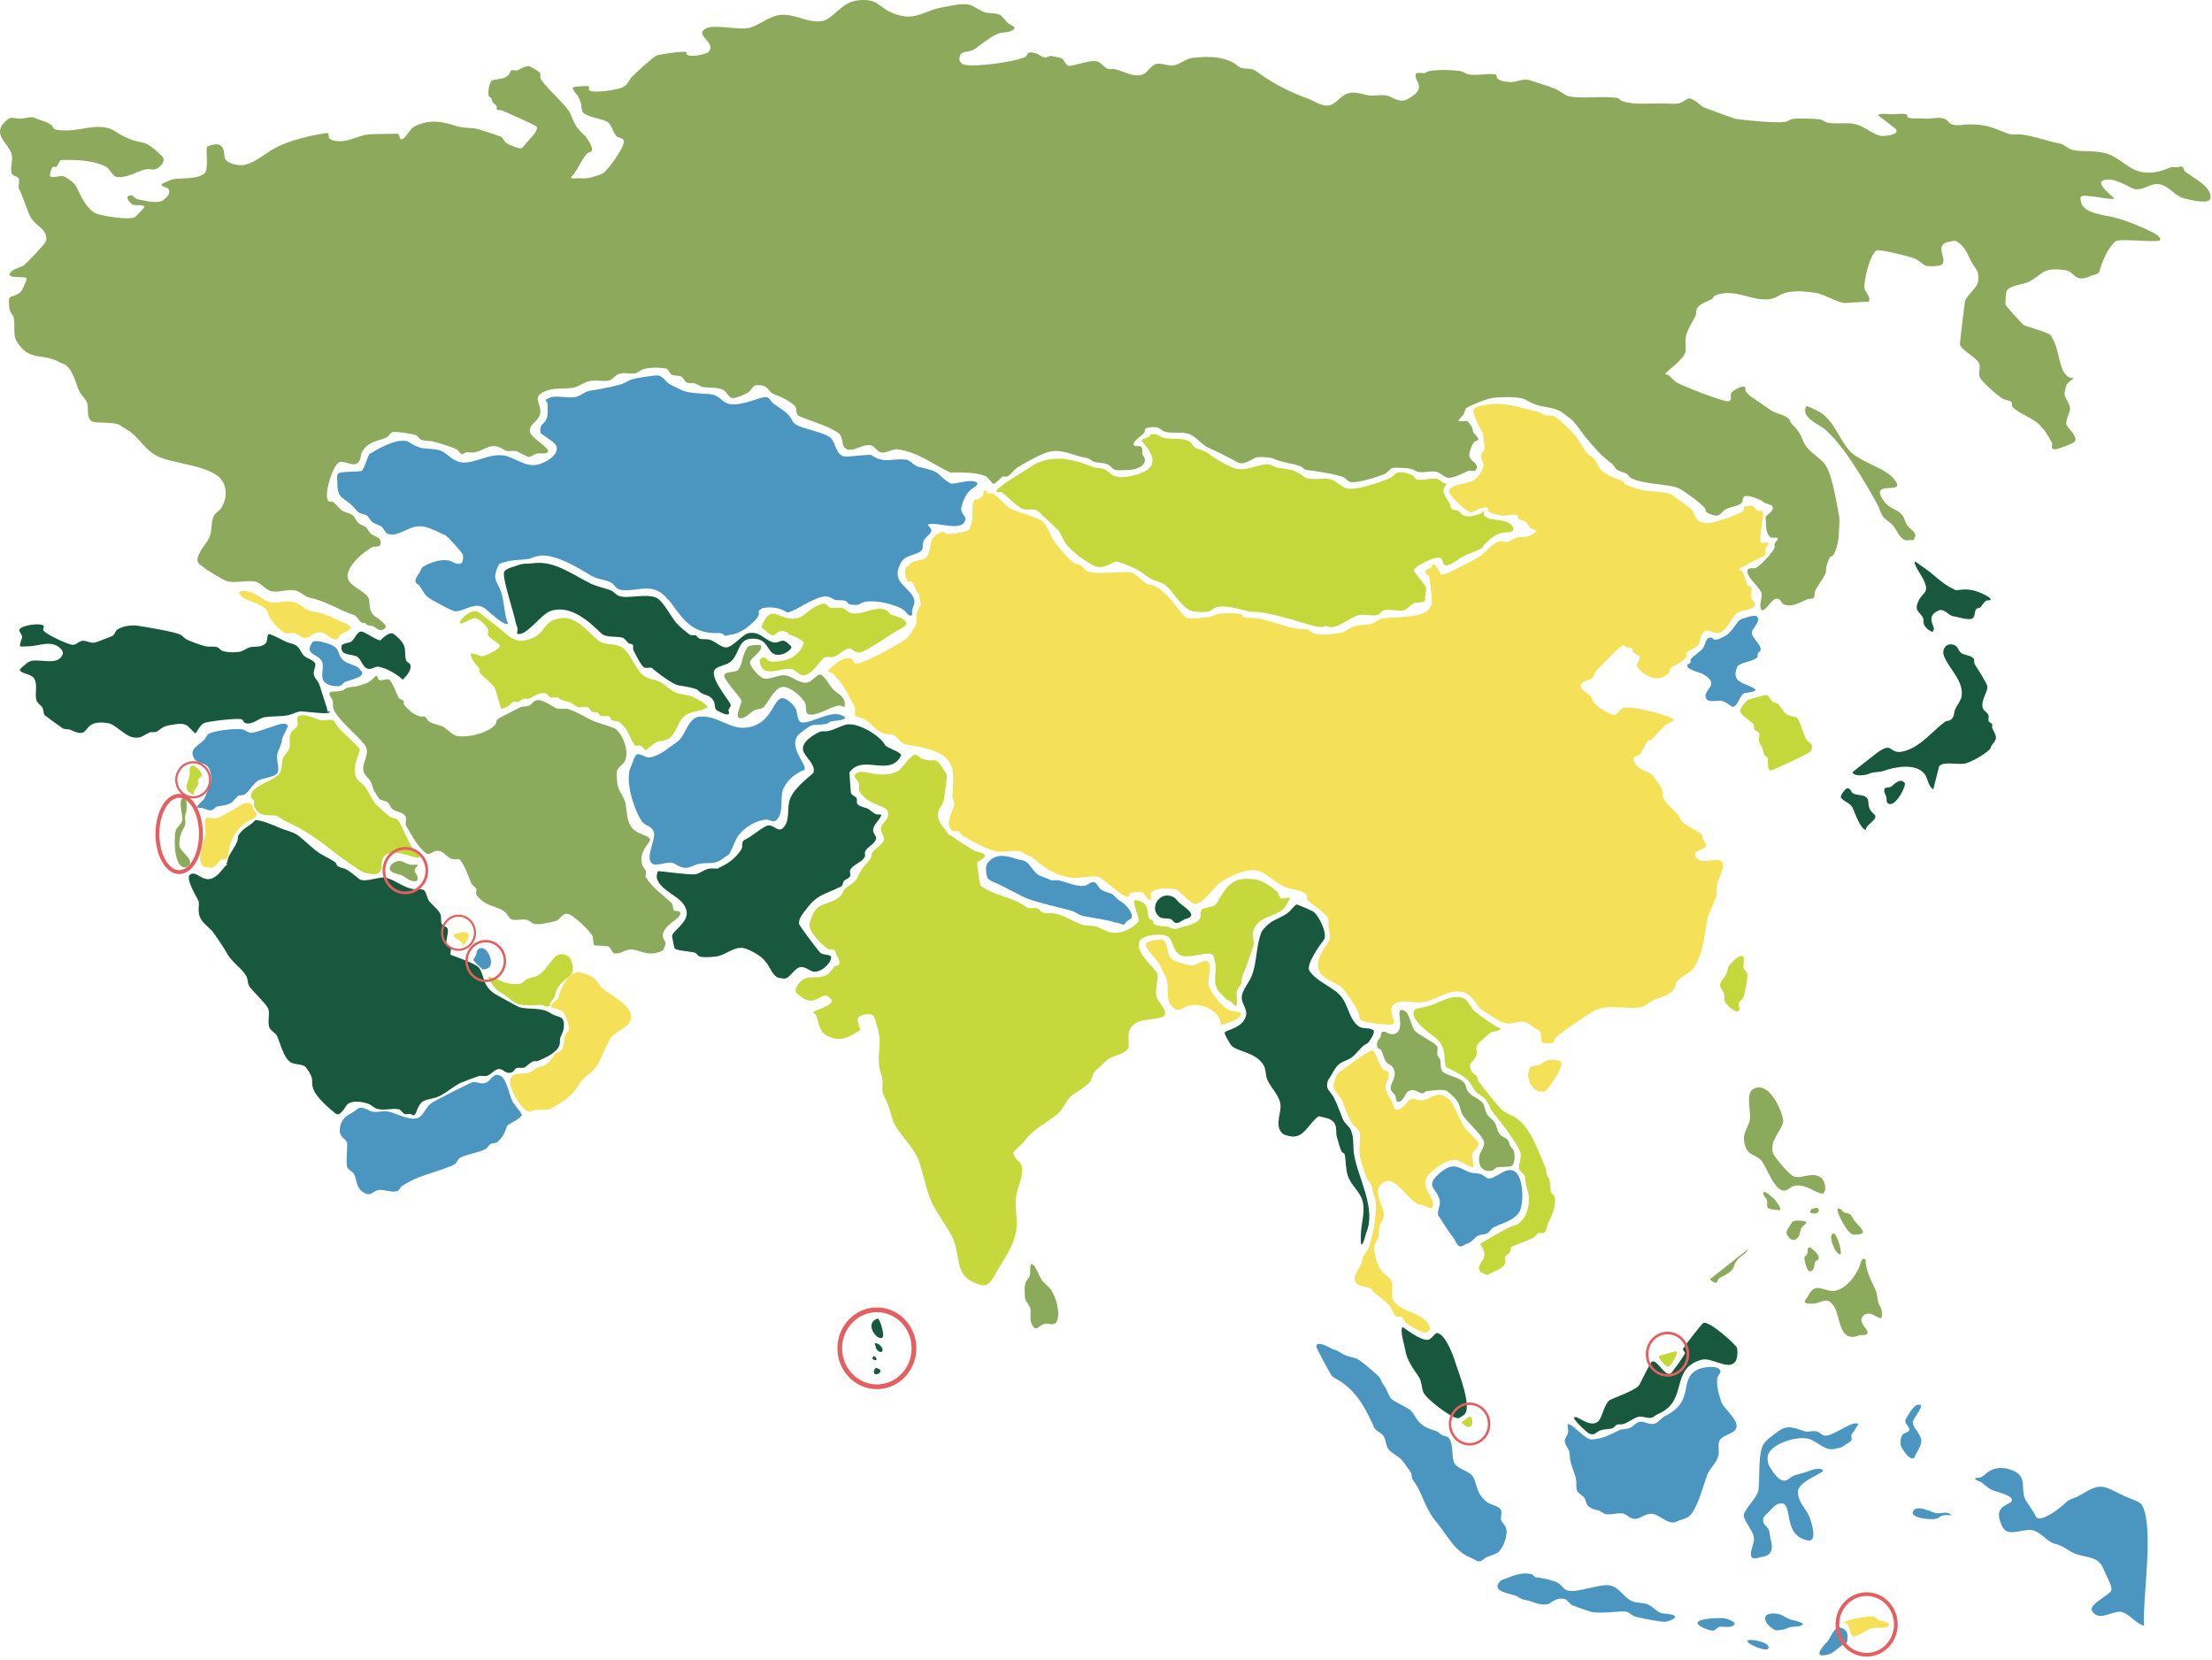 <?xml version="1.0" encoding="UTF-8" standalone="no"?><!DOCTYPE svg PUBLIC "-//W3C//DTD SVG 1.1//EN" "http://www.w3.org/Graphics/SVG/1.1/DTD/svg11.dtd"><svg width="100%" height="100%" viewBox="0 0 501 376" version="1.1" xmlns="http://www.w3.org/2000/svg" xmlns:xlink="http://www.w3.org/1999/xlink" xml:space="preserve" xmlns:serif="http://www.serif.com/" style="fill-rule:evenodd;clip-rule:evenodd;stroke-linecap:round;stroke-linejoin:round;stroke-miterlimit:1.5;"><path id="Saudi-Arabia" d="M51.571,195.719c-0.609,0.445 -1.036,1.017 -1.527,1.604c-3.568,4.249 -5.203,-0.566 -6.995,0.744c-1.146,0.838 1.519,5.108 1.881,5.9c0.225,0.496 0.059,1.37 0.059,1.891c0,0.94 0.073,1.568 0.587,2.405c0.743,1.207 2.054,1.914 2.821,3.036c1.13,1.651 2.184,3.131 3.174,4.869c1.001,1.757 3.084,3.044 4.173,4.811c0.488,0.795 0.25,1.844 0.881,2.635c0.941,1.179 3.457,3.531 4.055,4.698c0.555,1.081 -0.136,3.038 0.293,4.295c0.316,0.92 1.428,1.223 1.822,2.12c0.704,1.602 1.441,4.83 2.997,5.842c0.969,0.63 2.877,0.317 3.527,1.204c2.174,2.967 0.935,2.788 1.645,4.868c0.632,1.846 3.633,4.488 5.173,5.614c0.935,0.685 2.165,-1.768 2.526,-2.12c1.054,-1.027 3.484,-0.603 4.701,-0.172c0.624,0.221 1.039,0.669 1.587,0.975c1.398,0.778 3.79,-0.018 5.348,0.286c0.585,0.114 0.79,0.886 1.41,1.088c0.407,0.132 0.94,-0.116 1.352,0c0.133,0.037 0.502,0.342 0.647,0.286c0.767,-0.298 0.814,-2.7 2.409,-3.322c1.165,-0.453 2.525,-0.539 3.644,-1.146c1.635,-0.885 2.953,-2.098 4.642,-2.92c0.314,-0.154 3.583,-1.375 3.997,-1.49c0.615,-0.172 1.394,0.121 1.998,-0.115c0.817,-0.318 1.353,-1.056 2.116,-1.375c1.428,-0.597 1.777,1.227 3.407,0.631c0.441,-0.161 0.543,-0.528 0.824,-0.802c0.507,-0.496 1.663,0.043 2.233,-0.402c0.521,-0.405 1.089,-0.96 1.704,-1.26c0.342,-0.166 0.821,0.04 1.176,-0.114c1.663,-0.721 4.32,-1.856 4.878,-3.666c0.175,-0.57 -0.011,-1.216 0.235,-1.776c0.27,-0.616 0.625,-1.304 0.705,-2.005c0.347,-3.051 -1.219,-2.225 -2.997,-3.379c-2.258,-1.467 -4.597,-0.674 -7.112,-1.376c-0.245,-0.067 -4.975,-2.659 -5.465,-2.978c-2.91,-1.89 -2.256,-3.958 -3.585,-5.899c-0.733,-1.074 -6.434,-2.873 -6.464,-2.979c-0.125,-0.427 0.261,-1.379 0,-1.719c-0.122,-0.158 -0.73,-0.148 -0.823,-0.286c-0.562,-0.822 0.704,-3.438 0,-4.125c-0.378,-0.366 -0.907,-0.335 -1.175,-0.858c-0.292,-0.568 -0.029,-1.572 -0.294,-2.178c-0.477,-1.081 -1.738,-1.972 -2.468,-2.863c-0.654,-0.796 -0.614,-1.835 -1.176,-2.52c-0.306,-0.373 -1.526,-0.287 -1.939,-0.287c-2.854,0 -5.347,-2.95 -7.934,-2.634c-0.928,0.113 -3.968,1.018 -4.76,0.401c-0.77,-0.601 -2.477,-2.014 -3.233,-2.349c-0.509,-0.227 -1.385,-0.334 -1.821,-0.687c-0.258,-0.209 -0.186,-0.594 -0.47,-0.802c-1.334,-0.975 -2.99,-1.563 -4.291,-2.577c-1.367,-1.067 -2.725,-2.413 -4.113,-3.495c-1.171,-0.914 -3.16,-1.225 -4.526,-1.891c-0.554,-0.27 -4.891,-2.082 -5.348,-1.488c-0.83,1.079 -2.616,1.596 -3.643,3.265c-0.223,0.362 -0.139,0.974 -0.294,1.374c-0.502,1.305 -1.247,2.144 -1.88,3.38c-0.374,0.728 -0.278,1.29 -0.647,1.89" style="fill:#17583e;fill-rule:nonzero;"/><path id="Yemen" d="M118.242,252.591c-0.526,-1.264 -1.812,-2.214 -2.394,-3.63c-0.519,-1.265 -1.178,-4.549 -2.394,-5.26c-1.799,-1.051 -2.141,1.183 -3.611,1.593c-0.92,0.257 -1.794,-0.338 -2.736,-0.222c-0.556,0.068 -8.538,4.166 -9.312,4.704c-1.757,1.223 -1.762,3.174 -3.534,3.519c-1.878,0.367 -4.555,-1.18 -6.461,-1.592c-1.035,-0.225 -2.835,0.415 -3.763,-0.038c-3.258,-1.587 -2.597,-0.457 -4.674,0.556c-1.313,0.639 -2.105,1.639 -2.357,3.111c-0.434,2.537 1.634,2.345 1.634,3.853c0,1.621 -0.272,3.44 -0.038,5.038c0.084,0.57 1.205,1.079 1.521,1.593c0.773,1.258 0.392,3.377 2.508,4.409c1.499,0.73 1.862,-0.551 3.117,-0.705c1.337,-0.162 2.935,0.607 4.18,0.259c0.545,-0.15 0.689,-0.891 1.141,-1.184c1.079,-0.702 2.564,-1.481 3.8,-1.963c1.86,-0.726 6.599,-2.099 8.019,-2.89c0.669,-0.373 0.678,-1.22 1.445,-1.593c1.731,-0.844 3.79,-1.014 5.51,-1.853c0.604,-0.294 0.81,-0.918 1.33,-1.222c0.471,-0.275 1.011,-0.061 1.483,-0.444c1.793,-1.456 2.039,-3.553 2.28,-3.742c0.88,-0.685 2.562,-1.319 3.154,-2.185" style="fill:#4b96c0;fill-rule:nonzero;"/><path id="Omen" d="M119.905,251.809c-1.841,-0.244 -5.268,-6.099 -4.152,-7.73c1.022,-1.494 2.961,-0.598 4.213,-1.207c0.936,-0.456 1.412,-1.091 2.479,-1.299c1.576,-0.307 2.444,-1.611 3.128,-2.778c0.353,-0.6 1.212,-0.437 1.642,-0.996c0.475,-0.617 0.479,-1.937 0.588,-2.686c0.308,-2.1 2.197,-0.591 0,-5.587c-0.429,-0.975 -2.95,-1.26 -2.973,-1.418c-0.138,-0.937 1.081,-1.386 1.548,-2.024c0.245,-0.333 0.199,-0.857 0.373,-1.237c0.861,-1.89 2.086,-5.01 4.676,-4.589c1.167,0.189 2.258,0.653 3.222,1.358c0.698,0.511 1.026,1.452 1.641,2.054c1.871,1.822 7.381,4.075 6.568,7.245c-0.522,2.038 -3.587,2.596 -4.646,4.318c-1.209,1.964 -1.803,4.218 -3.036,6.159c-0.981,1.544 -3.141,2.693 -3.81,3.835c-1.552,2.646 -2.808,3.628 -5.484,5.192c-0.512,0.3 -1.05,0.76 -1.671,0.846c-1.113,0.155 -2.283,0.004 -3.377,0.181c-0.483,0.079 -0.633,0.383 -1.208,0.332" style="fill:#f5e158;fill-rule:nonzero;"/><path id="United-Arab-Emirates" d="M124.556,227.865c-0.118,-0.823 0.582,-1.24 0.93,-1.862c0.375,-0.669 0.326,-1.498 0.754,-2.154c2.012,-3.081 4.448,-2.498 3.141,-6.319c-0.485,-1.421 -2.557,-1.892 -3.644,-0.834c-1.311,1.279 -2.449,3.605 -4.172,4.361c-0.734,0.321 -1.571,0.331 -2.286,0.734c-0.501,0.283 -0.914,0.921 -1.507,1.004c-3.263,0.455 -5.306,-1.347 -6.383,-1.347c-0.255,0 -0.55,-0.395 -0.729,-0.22c-0.294,0.287 1.525,2.817 2.11,3.159c4.713,2.757 2.944,3.619 9.676,3.209c0.753,-0.045 1.328,0.691 1.884,0.269" style="fill:#c5d83b;fill-rule:nonzero;"/><path id="Jordan" d="M47.323,196.51c1.521,0.361 1.962,-1.417 2.886,-1.831c0.347,-0.157 0.855,0.031 1.157,-0.234c0.401,-0.352 0.437,-1.42 0.481,-1.896c0.207,-2.215 1.801,-4.661 3.562,-6.091c0.571,-0.465 2.654,-1.13 2.732,-1.96c0.038,-0.413 -0.494,-0.734 -0.678,-1.108c-0.182,-0.369 -0.256,-1.143 -0.678,-1.363c-1.478,-0.768 -2.88,0.886 -4.086,1.449c-1.199,0.559 -2.566,1.591 -3.868,1.874c-0.423,0.092 -1.863,-0.371 -2.119,-0.085c-0.619,0.689 -0.033,2.81 -0.175,3.685c-0.228,1.403 -3.052,7.927 0.83,7.454" style="fill:#f5e158;fill-rule:nonzero;"/><path id="Syria" d="M44.896,183.096c1.14,-0.459 1.872,0.608 3.025,0.397c0.531,-0.097 0.786,-0.731 1.321,-0.842c1.166,-0.244 2.174,-0.224 3.216,-0.913c0.579,-0.382 0.87,-1.069 1.394,-1.427c0.451,-0.308 1.125,-0.085 1.584,-0.399c1.184,-0.806 1.735,-2.323 3.049,-3.135c0.836,-0.516 3.896,-0.833 4.346,-1.708c0.543,-1.06 -0.241,-2.847 -0.071,-4.002c0.185,-1.265 1.051,-2.283 1.128,-3.628c0.035,-0.631 1.477,-2.845 1.272,-3.158c-0.637,-0.978 -3.09,0.191 -3.818,0.397c-1.107,0.313 -3.573,1.336 -4.489,1.287c-0.768,-0.041 -1.241,-0.609 -1.945,-0.772c-1.358,-0.316 -6.318,0.26 -7.587,0.983c-0.496,0.282 -0.741,1.022 -1.129,1.428c-1.026,1.071 -3.366,1.954 -2.328,3.978c1.144,2.231 3.961,0.035 3.961,5.172c0,0.447 -1.322,3.673 -1.633,4.235c-0.063,0.116 -1.939,1.805 -1.656,1.943c0.077,0.037 0.474,-0.07 0.6,-0.07" style="fill:#4b96c0;fill-rule:nonzero;"/><path id="Iraq" d="M86.443,196.295c-0.33,-6.135 7.896,-1.381 8.508,-2.097c0.326,-0.38 -1.128,-1.636 -1.378,-1.968c-1.349,-1.793 -2.761,-5.941 -3.599,-6.621c-0.531,-0.431 -1.213,-0.277 -1.748,-0.656c-0.083,-0.058 -3.059,-2.743 -3.094,-2.786c-1.06,-1.24 -1.507,-2.673 -2.456,-3.966c-0.571,-0.781 -1.569,-1.208 -1.983,-2.098c-0.179,-0.382 -0.285,-0.832 -0.338,-1.247c-0.246,-1.92 1.202,-4.553 1.111,-5.048c-0.184,-0.986 -4.699,-4.251 -5.651,-6.294c-0.086,-0.183 -0.194,-0.319 -0.403,-0.392c-0.828,-0.295 -1.929,0.115 -2.792,-0.034c-1.192,-0.205 -4.004,-1.867 -5.146,-0.754c-0.459,0.447 0.164,1.53 -0.134,2.065c-0.373,0.667 -1.209,0.935 -1.514,1.705c-0.402,1.021 -0.092,2.037 -0.235,3.081c-0.132,0.966 -1.056,1.568 -1.446,2.394c-0.484,1.022 -0.135,2.261 -0.673,3.31c-1.096,2.135 -6.967,2.948 -6.626,5.606c0.055,0.422 0.47,0.487 0.64,0.819c0.18,0.353 -0.082,0.854 0.067,1.213c0.893,2.178 2.322,2.131 4.272,2.131c1.444,0 1.724,0.884 3.06,1.443c4.299,1.795 8.158,4.82 11.772,7.637c0.738,0.576 5.227,3.799 5.918,3.934c2.331,0.455 3.868,0.748 3.868,-1.835" style="fill:#c5d83b;fill-rule:nonzero;"/><path id="Iran" d="M150.246,214.973c0.175,-0.462 0.503,-0.86 0.503,-1.363c0,-0.787 -1.873,-1.606 0.838,-4.25c0.419,-0.407 3.059,-1.927 2.405,-2.779c-0.327,-0.422 -0.996,-0.127 -1.343,-0.38c-0.265,-0.195 -0.17,-1.311 -0.503,-1.636c-1.84,-1.792 -4.499,-3.588 -5.813,-5.829c-0.284,-0.482 0.141,-1.203 -0.113,-1.636c-0.216,-0.367 -0.507,-0.609 -0.671,-1.035c-1.205,-3.133 1.964,-5.435 1.678,-5.994c-0.545,-1.062 -2.669,-1.003 -3.969,-2.45c-1.444,-1.609 -1.189,-3.937 -1.621,-5.831c-0.35,-1.536 -1.593,-2.534 -1.79,-4.25c-0.078,-0.698 -0.335,-2.471 -0.055,-3.106c0.348,-0.793 1.328,-1.282 1.733,-2.071c1.056,-2.058 -0.38,-5.94 -2.125,-7.301c-0.43,-0.335 -4.353,-1.44 -5.31,-1.907c-1.809,-0.882 -3.435,-1.933 -5.366,-2.561c-0.807,-0.262 -1.884,0.127 -2.629,-0.163c-1.197,-0.468 -3.411,-2.373 -4.863,-1.744c-0.483,0.209 -0.845,0.847 -1.342,1.09c-0.634,0.31 -1.244,0.167 -1.9,0.327c-0.031,0.008 -4.922,2.508 -5.144,2.67c-0.587,0.429 -0.309,0.942 -0.726,1.416c-1.617,1.838 -6.089,2.907 -8.554,2.507c-0.908,-0.149 -2.038,-1.252 -2.739,-1.798c-1.019,-0.794 -2.663,-0.775 -3.689,-1.526c-0.247,-0.18 -0.79,-1.049 -0.895,-1.09c-0.266,-0.103 -0.666,0.056 -0.95,0c-1.543,-0.301 -2.892,-1.541 -3.801,-2.723c-0.168,-0.219 0.053,-0.551 -0.056,-0.764c-0.186,-0.363 -0.95,-0.38 -1.175,-0.818c-0.497,-0.972 -1.266,-3.25 -2.068,-4.032c-0.401,-0.389 -2.003,0.391 -2.403,0c-0.301,-0.292 -0.014,-0.676 -0.616,-0.871c-0.137,-0.045 -0.836,0.781 -1.006,0.926c-0.883,0.754 -1.697,0.914 -2.74,1.253c-0.893,0.292 -1.63,0.263 -2.514,0.436c-1.219,0.237 -0.585,0.927 -3.411,0.927c-0.289,0 -0.705,0.002 -0.838,0.326c-0.24,0.583 0.571,1.202 0.671,1.69c0.142,0.697 -0.022,1.441 0.28,2.124c1.041,2.368 5.282,5.704 6.931,7.847c1.624,2.11 -0.861,4.185 -0.168,6.212c0.325,0.951 1.096,1.379 1.566,2.178c0.395,0.676 0.405,1.477 0.838,2.18c0.35,0.569 0.752,1.284 1.174,1.798c0.178,0.217 1.377,0.422 1.733,0.655c0.519,0.336 0.655,1.185 1.23,1.634c0.82,0.639 2.316,0.62 2.907,1.58c0.396,0.644 -0.189,1.656 0.168,2.234c1.277,2.075 2.551,4.725 4.584,6.212c0.613,0.448 1.507,-0.436 2.069,-0.545c1.892,-0.369 2.354,1.538 3.968,1.852c0.365,0.072 1.353,-0.186 1.622,0.164c1.167,1.517 1.718,3.475 2.516,5.285c0.239,0.544 0.797,0.758 1.061,1.145c0.28,0.409 -0.188,1.117 0.167,1.58c2.162,2.808 4.924,2.346 6.542,3.923c0.466,0.455 0.692,1.251 1.396,1.526c0.884,0.343 2.138,-0.076 3.076,0.054c0.583,0.082 1.089,0.424 1.453,0.708c1.073,0.837 4.11,-0.136 5.366,-0.381c1.146,-0.223 1.481,-2.208 3.243,-1.471c1.052,0.439 4.818,3.894 5.199,5.013c0.115,0.334 0.049,1.894 0.392,1.961c0.691,0.135 2.813,-0.012 3.298,0.327c0.292,0.203 0.862,1.439 1.063,1.471c1.457,0.237 2.138,-0.602 3.464,-0.818c1.545,-0.25 3.056,0.872 4.976,0.872c0.73,0 2.964,-0.398 2.964,-1.197" style="fill:#8caa5c;fill-rule:nonzero;"/><path id="Azerbaijan" d="M91.148,153.873c-1.087,-1.102 -3.718,-2.64 -5.429,-2.879c-0.895,-0.124 -1.569,0.781 -2.52,0.424c-1.081,-0.406 -1.3,-1.852 -2.084,-2.54c-1.135,-0.996 -4.175,-0.048 -3.734,-2.625c0.091,-0.533 1.688,-0.674 2.085,-0.888c0.892,-0.484 1.37,-2.483 2.474,-2.328c0.824,0.115 3.871,2.322 4.256,1.946c0.524,-0.509 2.083,-2.101 3.041,-1.354c3.563,2.778 2.049,3.876 2.78,6.011c0.137,0.405 0.784,0.457 0.911,0.889c0.37,1.258 -0.937,2.649 -1.737,3.429" style="fill:#17583e;fill-rule:nonzero;"/><path id="Armenia" d="M81.683,151.964c-0.473,-1.386 -2.626,-1.346 -3.764,-2.297c-2.149,-1.795 -0.027,-3.049 -4.877,-4.275c-0.422,-0.106 -1.947,-0.406 -2.258,0.032c-1.903,2.68 0.768,2.619 1.865,3.956c1.461,1.78 -1.252,4.719 2.095,5.806c0.542,0.176 1.621,0.319 2.193,0.16c0.546,-0.152 0.729,-0.631 1.178,-0.894c0.608,-0.354 5.363,-1.153 3.535,-2.679" style="fill:#4b96c0;fill-rule:nonzero;"/><path id="Georgia" d="M76.806,144.013c1.383,-1.196 4.536,-1.553 1.147,-2.944c-1.608,-0.661 -3.103,-1.459 -4.75,-2.05c-1.12,-0.403 -2.354,-0.39 -3.457,-0.874c-0.945,-0.413 -1.629,-1.2 -2.584,-1.584c-2.015,-0.808 -3.505,-0.003 -5.52,-0.102c-2.155,-0.105 -3.901,-3.047 -7.124,-2.598c-0.875,0.121 0.158,1.205 0.417,1.4c1.554,1.179 5.419,1.528 5.81,3.818c0.196,1.142 2.751,3.965 3.897,4.283c0.703,0.197 1.552,-0.131 2.207,0.081c0.991,0.323 1.383,1.172 2.647,0.996c1.12,-0.156 1.196,-1.387 3.332,-1.198c1.376,0.121 3.15,3.015 4.103,0.69" style="fill:#f5e158;fill-rule:nonzero;"/><path id="Russia" d="M195.761,0.001c3.846,0.041 3.586,2.637 8.687,3.632c3.291,0.642 5.687,-1.42 8.715,-1.912c1.714,-0.277 4.995,-1.216 6.756,-0.531c1.031,0.403 1.985,1.212 3.158,1.594c0.985,0.319 2.613,0.069 3.487,0.637c0.727,0.473 1.155,1.369 1.851,1.912c0.327,0.254 1.124,0.491 1.307,0.848c0.376,0.732 -1.736,1.169 -2.287,1.169c-2.496,0 -5.932,3.544 -7.19,4.034c-1.365,0.533 -2.942,0.042 -2.942,2.018c0,0.437 0.273,0.813 0.654,1.062c1.625,1.056 12.458,-0.532 14.271,-1.593c0.473,-0.277 0.38,-0.876 0.871,-0.955c1.664,-0.271 2.854,1.061 3.269,1.061c0.115,0 -0.006,-0.319 0.11,-0.319c0.108,0 -0.078,0.245 0,0.32c0.261,0.254 1.163,-0.285 1.415,-0.32c0.21,-0.029 2.546,0.464 2.724,0.638c0.432,0.421 0.738,1.315 1.307,1.593c0.714,0.347 4.951,-1.506 6.646,-0.956c0.923,0.3 1.566,1.47 2.505,1.699c0.375,0.091 0.816,-0.063 1.198,0c1.59,0.258 2.986,1.159 4.575,1.38c3.106,0.433 2.846,-1.493 4.794,-2.442c0.913,-0.445 2.731,0.279 3.734,0.279c1.669,0 2.929,-1.51 4.589,-1.713c3.155,-0.384 6.292,-0.454 9.176,0.952c0.661,0.323 1.176,0.954 1.854,1.237c0.974,0.406 2.405,-0.002 3.319,0.666c3.992,2.918 7.334,4.666 12.007,6.375c1.307,0.477 2.387,1.348 3.808,1.523c2.524,0.306 3.297,-2.526 5.661,-2.855c1.537,-0.214 2.755,0.336 4.198,0.57c1.234,0.201 2.572,-0.2 3.807,0c1.9,0.309 3.023,1.96 5.174,0.762c4.486,-2.499 1.297,-3.844 1.66,-5.615c0.077,-0.376 1.589,-0.19 1.854,-0.19c0.597,0 0.756,-0.392 1.269,-0.475c2.013,-0.328 4.901,-0.283 6.931,0c0.714,0.099 1.282,0.63 1.952,0.761c1.943,0.378 4.098,-0.318 6.053,0c0.422,0.068 0.225,0.694 0.489,0.952c0.636,0.62 1.722,0.629 2.538,0.76c1.511,0.246 3.133,-0.916 4.782,-0.38c1.915,0.622 3.972,1.211 5.857,1.997c1.073,0.449 2.138,1.548 3.32,1.714c3.456,0.481 7.078,-0.197 10.543,0.285c0.624,0.087 0.691,0.516 1.074,0.667c2.486,0.97 6.219,0.571 8.883,0.571c1.314,0 2.806,0.21 4.101,0c0.599,-0.098 1.961,-1.205 2.342,-1.143c1.096,0.179 2.155,1.298 3.026,1.903c0.377,0.262 7.171,2.712 7.517,2.76c2.528,0.352 8.861,0.995 11.226,0.666c0.527,-0.073 0.816,-0.383 1.269,-0.571c0.796,-0.333 5.495,-0.146 6.541,0c0.658,0.092 1.146,0.642 1.756,0.76c1.957,0.382 4.07,-0.101 6.053,0.286c2.082,0.406 3.785,2.114 5.76,2.664c0.603,0.169 4.415,-0.051 3.708,-1.426c-0.115,-0.226 -4.158,-3.149 -4.1,-3.236c0.345,-0.502 2.609,-0.19 3.223,-0.19c0.679,0 3.001,-0.35 3.416,0.19c0.163,0.212 -0.244,0.238 0,0.476c0.44,0.428 3.261,0.196 3.904,0.286c1.315,0.183 3.044,-0.407 4.296,0c0.565,0.183 0.804,0.427 1.172,0.856c0.97,1.136 3.294,0.475 4.588,0.475c4.063,0 5.183,0.69 8.785,2.093c0.827,0.323 2.146,0.085 3.027,0.191c2.964,0.362 5.958,1.523 8.883,2.094c0.9,0.175 1.76,1.217 2.831,1.427c2.377,0.463 5.365,0.062 7.81,0.857c2.889,0.937 4.858,3.733 8.101,4.186c2.429,0.338 4.193,-0.303 6.346,-1.142c0.386,-0.151 0.955,0.08 1.366,0c0.232,-0.045 0.949,-0.258 1.172,-0.096c0.348,0.255 0.325,0.863 0.683,1.143c1.677,1.307 6.108,3.392 5.663,5.994c-0.261,1.527 -4.91,0.241 -5.663,0.095c-2.273,-0.444 -3.497,-2.708 -5.661,-3.236c-2.183,-0.531 -3.596,1.415 -5.858,1.047c-0.87,-0.141 -4.902,-3.035 -7.224,-1.903c-1.558,0.76 2.681,3.925 2.637,3.997c-0.392,0.636 -6.734,-1.145 -7.517,-0.38c-0.288,0.279 -0.054,0.923 0,1.236c0.435,2.547 5.186,2.905 7.321,3.425c3.01,0.734 6.348,2.19 9.078,3.52c0.388,0.19 2.418,1.565 1.172,1.809c-1.84,0.359 -9.066,-0.583 -9.86,0.189c-2.716,2.649 -3.416,6.685 -3.709,7.041c-0.328,0.401 -1.268,0.476 -1.66,0.667c-3.884,1.892 -3.667,-0.918 -5.954,-1.237c-5.394,-0.751 -4.957,1.035 -8.297,2.663c-1.342,0.655 -3.874,0.676 -4.883,1.903c-0.269,0.331 -0.439,2.995 -0.292,3.332c0.117,0.265 3.686,4.239 4.002,4.471c0.585,0.428 5.54,1.658 6.053,2.283c1.712,2.088 1.832,5.465 2.831,7.898c0.235,0.573 1.028,1.602 1.659,1.808c0.07,0.023 0.869,0.063 0.88,0.095c0.016,0.049 -1.517,0.99 -1.758,1.808c-0.886,3.02 0.409,2.566 0.878,4.852c0.232,1.132 -1.325,3.048 -0.683,4.091c0.378,0.615 2.471,2.62 1.855,3.52c-0.404,0.592 -3.533,1.685 -4.295,1.809c-0.231,0.037 -0.746,0.069 -0.879,-0.19c-0.189,-0.37 0.114,-0.92 -0.098,-1.333c-0.846,-1.648 -2.157,-3.677 -3.709,-4.756c-1.61,-1.122 -3.888,-1.982 -5.174,-3.236c-0.216,-0.21 -0.037,-0.936 -0.195,-1.141c-0.201,-0.263 -1.658,-0.532 -2.05,-0.762c-1.057,-0.617 -4.46,-3.61 -5.076,-4.662c-0.546,-0.931 0.056,-2.161 -0.195,-3.14c-0.39,-1.52 -4.205,-3.193 -4.393,-4.472c-0.054,-0.367 1.053,-9.548 1.17,-9.895c0.445,-1.301 2.751,-3.067 2.93,-4.283c0.414,-2.828 -0.788,-2.838 -1.757,-5.042c-0.666,-1.512 -1.502,-3.2 -3.027,-4.092c-0.601,-0.35 -0.961,-0.083 -1.562,0c-4.139,0.576 -0.147,4.217 -2.05,5.329c-0.472,0.276 -3.156,0.362 -3.611,0.095c-0.756,-0.442 -1.578,-1.28 -2.441,-1.617c-1.028,-0.401 -7.561,-2.11 -8.493,-1.808c-1.454,0.472 -3.18,7.322 -2.734,8.848c0.175,0.593 1.539,1.903 0.88,2.76c-0.015,0.019 -4.483,0.205 -4.98,0.286c-1.675,0.272 -4.985,-1.999 -7.027,-2.285c-2.575,-0.357 -5.827,-0.751 -8.2,0.572c-0.722,0.401 -1.285,0.736 -2.149,0.856c-4.175,0.581 -8.054,-2.63 -12.299,-0.856c-0.559,0.233 -0.45,0.606 -0.879,0.856c-0.941,0.551 -2.351,0.884 -3.221,1.903c-0.412,0.481 -0.184,1.403 -0.489,1.998c-0.987,1.926 -2.245,3.448 -2.245,5.708c0,0.725 0.179,1.684 0,2.38c-0.457,1.784 -4.728,4.675 -4.589,4.947c0.094,0.179 0.415,0.079 0.587,0.19c0.778,0.505 1.204,1.227 1.952,1.713c1.009,0.656 11.082,4.685 11.91,4.282c0.802,-0.39 0.243,-1.251 0.488,-1.808c0.239,-0.543 2.516,-1.872 3.124,-1.427c0.279,0.204 -0.029,0.786 0.195,1.046c0.304,0.356 0.79,0.853 1.171,1.143c0.229,0.174 4.765,3.265 4.882,3.33c1.202,0.669 2.694,0.722 3.709,1.712c0.122,0.119 0.196,0.282 0.264,0.451l0.058,0.145c0.068,0.169 0.142,0.332 0.264,0.45c2.922,2.849 1.98,3.612 3.611,5.519c1.161,1.358 2.686,2.209 3.807,3.522c1.766,2.065 2.728,8.721 3.319,11.607c0.28,1.365 0,3.068 0,4.472c0,0.961 -0.674,5.046 -1.905,5.046c-0.407,0.49 -0.519,1.076 -0.765,1.675c-0.321,0.785 -0.082,1.65 -0.477,2.42c-0.627,1.223 -1.64,2.366 -2.196,3.629c-0.145,0.331 -0.157,1.511 -0.382,1.675c-0.245,0.179 -0.929,0.073 -1.241,0.187c-1.683,0.615 -3.508,2.001 -5.539,1.209c-0.608,-0.236 -0.439,-1.151 -1.527,-1.302c-1.139,-0.16 -2.881,3.467 -3.533,2.513c-0.678,-0.991 0.379,-2.799 0,-3.909c-0.371,-1.084 -3.578,-3.777 -3.151,-5.026c0.279,-0.817 1.465,-0.208 2.005,-0.558c1.09,-0.709 3.617,-3.279 4.106,-4.468c0.149,-0.362 -0.041,-0.783 0.096,-1.116c0.093,-0.229 0.767,-0.735 0.668,-1.023c-0.158,-0.463 -1.293,-0.023 -1.623,-0.281c-0.96,-0.747 -1.05,-2.162 -1.05,-3.257c0,-0.32 -0.162,-1.227 0,-1.489c0.267,-0.434 2.044,-1.332 1.431,-2.326c-0.248,-0.403 -1.581,-0.518 -2.005,-0.931c-0.529,-0.515 -3.574,-1.808 -4.392,-1.21c-0.431,0.315 -0.098,1.252 -0.859,1.675c-1.02,0.569 -2.319,0.64 -3.342,1.21c-0.962,0.536 -1.154,1.597 -2.387,1.396c-0.555,-0.09 -1.617,-0.459 -2.005,-0.838c-0.208,-0.202 -0.027,-0.504 -0.191,-0.744c-0.724,-1.058 -4.751,-3.99 -5.92,-4.56c-2.213,-1.079 -8.334,-0.872 -10.981,-2.42c-0.288,-0.168 -0.509,-0.589 -0.669,-0.744c-0.477,-0.466 -1.839,-0.647 -2.482,-1.118c-0.475,-0.346 -0.512,-0.885 -0.954,-1.209c-2.421,-1.77 -4.253,-3.878 -6.112,-6.142c-1.222,-1.489 -2.163,-3.315 -3.819,-4.468c-0.774,-0.539 -1.581,-1.324 -2.483,-1.675c-1.649,-0.644 -3.289,-0.665 -4.965,-1.21c-1.175,-0.382 -2.237,-1.294 -3.437,-1.489c-1.816,-0.295 -4.675,-0.295 -6.493,0c-1.28,0.207 -4.63,1.519 -5.73,2.233c-0.358,0.234 -0.507,1.208 -0.763,1.583c-0.134,0.196 -1.161,1.071 -1.05,1.395c0.053,0.161 1.706,-0.099 1.91,0c0.429,0.211 0.765,0.956 1.05,1.303c0.334,0.407 0.142,1.006 0.477,1.397c0.144,0.167 1.31,1.236 0.955,1.582c-0.192,0.187 -0.642,0.2 -0.859,0.465c-0.519,0.633 -1.485,2.769 -0.956,3.63c0.473,0.769 2.127,1.416 1.337,2.698c-0.305,0.496 -1.284,0.006 -1.718,0.187c-1.576,0.658 -2.491,1.344 -4.202,1.582c-1.143,0.159 -1.791,-0.955 -2.864,-1.303c-1.215,-0.394 -2.835,0.207 -4.106,0c-1.077,-0.175 -1.012,-0.93 -3.915,-0.93c-0.635,0 -1.388,-0.121 -2.004,0c-0.796,0.155 -1.162,1.083 -1.911,1.395c-1.372,0.575 -6.475,2.209 -7.829,1.769c-0.424,-0.137 -0.991,-0.994 -2.101,-1.304c-2.578,-0.717 -5.098,-1.074 -7.734,-1.396c-0.629,-0.076 -0.914,-0.73 -1.528,-0.929c-2.004,-0.652 -4.216,-0.799 -6.015,-1.676c-0.541,-0.263 -3.454,-0.458 -4.01,-0.186c-1.02,0.497 -2.75,1.817 -4.106,1.024c-1.204,-0.704 -5.022,-2.629 -6.302,-3.165c-1.726,-0.721 -2.682,-2.285 -4.298,-3.071c-1.676,-0.817 -3.937,-0.153 -5.728,-0.652c-0.692,-0.192 -1.038,-0.702 -1.623,-0.931c-0.511,-0.198 -2.337,-0.151 -2.769,0.187c-0.383,0.298 -0.152,0.687 -0.383,1.024c-0.315,0.462 -2.92,1.975 -2.291,2.791c0.314,0.409 1.162,-0.006 1.527,0.28c0.684,0.533 0.112,1.479 0.478,1.955c1.573,2.044 -1.219,3.349 -3.342,3.349c-0.91,0 -1.967,0.147 -2.864,0c-0.606,-0.098 -1.177,-1.036 -1.814,-1.302c-0.897,-0.374 -2.1,-0.249 -3.056,-0.559c-0.571,-0.186 -0.974,-0.761 -1.528,-0.837c-2.794,-0.39 -5.439,-2.067 -8.402,-1.489c-1.829,0.357 -5.985,2.71 -7.544,3.723c-0.67,0.435 -1.499,1.727 -2.196,1.954c-0.346,0.112 -0.824,-0.158 -1.146,0.093c-0.607,0.474 -1.183,1.228 -1.909,1.582c-0.18,0.088 -1.354,-1.589 -1.814,-1.769c-2.484,-0.968 -5.402,-0.834 -8.084,-0.834c-3.82,-1.861 -7.263,-4.604 -11.766,-5.231c-1.358,-0.188 -3.07,1.199 -4.201,0.567c-0.806,-0.448 -1.11,-1.356 -2.07,-1.512c-1.722,-0.28 -3.911,1.591 -5.366,0.882c-1.436,-0.7 -0.516,-2.54 -1.81,-3.592c-1.97,-1.6 -8.509,-3.487 -9.18,-4.032c-0.662,-0.537 -0.072,-1.654 -0.905,-2.331c-1.492,-1.212 -2.865,-1.868 -4.654,-2.521c-0.912,-0.334 -1.254,-1.565 -2.199,-1.828c-0.465,-0.13 -1.456,-0.282 -1.94,-0.125c-0.582,0.19 -0.975,1.157 -1.485,1.512c-0.578,0.401 -3.155,1.626 -3.88,1.324c-0.754,-0.316 -1.132,-1.325 -1.81,-1.765c-1.022,-0.665 -3.374,-0.496 -4.59,-0.694c-0.736,-0.119 -1.267,-0.599 -1.939,-0.819c-0.566,-0.184 -1.238,0.05 -1.81,-0.189c-0.426,-0.177 -0.655,-1.038 -1.164,-1.323c-0.698,-0.388 -1.547,-0.124 -2.199,-0.442c-0.685,-0.333 -0.621,-1.327 -1.485,-1.448c-1.487,-0.207 -3.76,-0.265 -5.173,0.251c-0.595,0.219 -1.087,0.792 -1.745,0.883c-1.163,0.162 -2.504,-0.282 -3.621,0.126c-0.845,0.309 -1.464,1.372 -2.327,1.512c-1.346,0.22 -2.793,-0.155 -4.138,0.063c-1.401,0.228 -2.596,1.37 -4.072,1.575c-2.099,0.293 -4.138,-0.081 -6.142,0.756c-3.436,1.437 -0.398,2.996 -1.229,5.42c-0.531,1.553 -2.806,2.281 -2.132,4.033c0.495,1.287 4.309,3.34 4.008,4.221c-0.24,0.7 -1.925,0.275 -2.522,0.441c-0.592,0.165 -1.095,0.593 -1.681,0.757c-0.42,0.117 -2.206,-0.985 -2.714,-1.198c-0.689,-0.287 -1.535,-0.047 -2.263,-0.126c-0.577,-0.062 -1.427,-0.737 -2.069,-0.945c-2.14,-0.695 -3.546,0.989 -5.495,1.26c-0.612,0.085 -1.263,-0.086 -1.875,0c-0.214,0.03 -0.788,0.571 -1.034,0.378c-0.417,-0.325 -0.651,-0.848 -1.165,-1.134c-0.794,-0.443 -4.627,-1.624 -5.494,-1.764c-0.74,-0.121 -1.621,-0.057 -2.328,-0.316c-0.533,-0.194 -0.736,-0.731 -1.163,-1.007c-0.538,-0.351 -4.788,-0.966 -5.43,-0.757c-0.538,0.176 -0.745,0.852 -1.229,1.135c-1.592,0.931 -3.831,0.624 -5.559,3.15c-0.58,0.848 -0.176,1.809 -1.035,2.646c-1.052,1.025 -2.919,-0.543 -4.202,-0.126c-1.397,0.455 -3.539,7.148 -2.586,8.696c0.279,0.452 0.743,0.084 1.099,0.316c0.872,0.566 1.395,1.533 2.327,2.079c0.652,0.381 1.512,0.427 2.133,0.882c0.449,0.328 0.759,1.11 1.1,1.575c0.45,0.614 1.279,0.719 1.875,1.134c0.527,0.367 0.704,1.168 1.228,1.575c0.513,0.4 2.018,0.839 2.133,1.512c0.039,0.227 0.088,0.822 -0.065,1.008c-0.504,0.616 -1.267,0.15 -1.875,0.505c-2.082,1.218 -5.069,3.689 -5.495,6.175c-0.413,2.418 3.576,3.414 4.655,5.167c0.59,0.958 -0.229,3.282 1.81,4.474c0.307,0.179 2.631,1.91 2.134,2.395c-1.244,1.212 -1.838,0.161 -2.75,-0.284c-0.927,-0.452 -1.182,0.119 -1.881,-0.789c-1.267,0.267 -1.676,-1.505 -2.454,-1.757c-3.414,-1.11 -6.404,-3.224 -10.022,-3.929c-1.153,-0.224 -1.975,-1.243 -3.051,-1.593c-1.726,-0.561 -3.916,0.447 -5.665,0.106c-1.475,-0.287 -2.3,-2.004 -3.922,-2.229c-1.938,-0.271 -4.073,0.374 -5.991,0c-1.018,-0.199 -6.024,-3.335 -6.645,-4.141c-1.008,-1.31 1.495,-4.165 2.07,-5.098c1.258,-2.044 0.572,-3.624 1.307,-5.415c0.343,-0.837 1.139,-1.13 1.634,-1.804c1.445,-1.972 1.569,-4.91 0.109,-6.69c-2.617,-3.188 -10.826,-3.47 -14.381,-5.204c-2.583,-1.257 -3.782,-3.554 -5.883,-5.308c-0.82,-0.686 -1.786,-1.093 -2.614,-1.7c-1.328,-0.97 -5.825,-0.261 -6.645,-1.061c-1.056,-1.03 -0.365,-2.908 -0.871,-4.141c-0.392,-0.953 -1.329,-1.603 -1.744,-2.549c-0.839,-1.909 -1.228,-4.168 -2.832,-5.733c-0.398,-0.388 -1.059,-0.472 -1.525,-0.744c-4.044,-2.365 -6.864,0 -9.805,-4.778c-0.874,-1.42 -0.329,-3.728 -0.653,-5.308c-0.163,-0.789 -0.835,-1.168 -0.98,-2.018c-0.076,-0.437 -0.228,-2.217 0,-2.548c0.427,-0.626 2.429,-0.203 3.267,-2.655c0.12,-0.349 0.72,-1.465 0.545,-1.805c-0.268,-0.523 -5.259,0.347 -3.377,-1.486c0.687,-0.671 1.814,-0.885 2.614,-1.275c0.614,-0.299 5.12,-5.095 5.229,-5.628c0.554,-2.692 -2.449,-3.395 -3.485,-5.415c-1.031,-2.01 -1.571,-4.336 -2.614,-6.371c-0.348,-0.676 0.258,-1.844 -0.11,-2.442c-0.294,-0.477 -1.28,-0.464 -1.526,-1.062c-0.478,-1.166 0.256,-2.897 0,-4.141c-0.597,-2.915 -5.241,-4.789 -0.762,-8.282c0.508,-0.396 2.003,0 2.614,0c0.857,0 2.495,-0.59 3.269,-0.213c0.878,0.428 2.093,0.702 3.051,1.169c2.208,1.076 -0.144,1.698 4.357,1.698c3.191,0 6.361,-1.472 9.587,-0.424c1.112,0.361 1.992,1.182 3.05,1.699c5.161,2.515 4.102,-0.038 8.824,4.566c1.109,1.08 -0.533,2.758 -1.634,2.973c-0.659,0.128 -1.419,-0.159 -2.07,0c-2.163,0.527 -4.302,2.079 -6.645,1.698c-0.788,-0.127 -1.526,-1.911 -2.397,-2.336c-2.47,-1.203 -5.499,-1.486 -8.279,-1.486c-2.55,0 -1.78,-0.152 -2.724,1.38c-0.289,0.47 -0.679,-0.007 -0.981,0.213c-0.308,0.225 -0.83,1.844 -0.545,2.123c0.498,0.485 2.394,-0.321 3.051,0c0.763,0.372 1.704,1.023 2.288,1.593c1.066,1.039 2.208,5.724 5.229,6.902c1.12,0.437 7.741,1.587 8.716,0.637c0.219,-0.213 2.147,-2.128 2.07,-2.229c-0.577,-0.75 -2.176,-0.041 -2.943,-0.638c-0.466,-0.364 -1.532,-1.637 -0.544,-1.912c0.992,-0.276 1.135,0.689 1.961,0.85c1.549,0.302 3.293,0.756 4.903,0.531c0.929,-0.129 2.895,-1.833 1.961,-2.973c-0.169,-0.206 -2.566,-0.695 -0.981,-1.274c0.725,-0.265 1.388,-0.722 2.178,-0.85c2.137,-0.347 5.223,0.091 6.973,-1.275c1.195,-0.931 0.11,-5.903 0.763,-6.157c4.599,-1.793 3.396,2.2 4.03,2.972c0.878,1.071 3.231,1.542 4.575,1.168c2.607,-0.725 4.855,-2.896 7.191,-4.035c3.226,-1.572 7.266,-2.507 10.785,-3.079c1.795,-0.291 -0.315,1.213 2.178,1.7c3.143,0.612 5.477,-1.487 8.498,-1.487c1.869,0 3.714,-0.107 5.556,-0.107c1.046,0 0.306,1.71 1.416,1.169c0.794,-0.387 1.537,-2.289 2.724,-2.867c3.174,-1.547 5.891,-1.165 9.15,-0.106c1.526,0.495 2.998,0.444 4.576,0.637c0.79,0.096 4.533,1.437 5.665,1.805c0.464,0.151 0.78,1.04 1.198,1.379c0.407,0.331 3.176,1.685 3.704,1.169c0.622,-0.605 1.247,-1.532 1.96,-2.23c0.325,-0.314 1.927,-2.087 1.199,-2.654c-0.379,-0.297 -7.301,-3.435 -7.844,-3.61c-0.158,-0.052 -0.83,0.003 -0.979,-0.106c-0.28,-0.204 0.035,-0.64 -0.11,-0.85c-0.244,-0.357 -0.817,-0.584 -0.981,-1.062c-0.475,-1.39 -0.271,-0.53 -0.762,-1.168c-0.424,-0.552 0.077,-3.419 0.762,-3.61c1.218,-0.338 2.814,-0.189 3.705,-1.274c0.127,-0.157 0.492,-0.922 0.545,-0.956c0.263,-0.17 0.999,0.086 1.307,0c0.704,-0.197 2.236,-1.325 3.05,-0.849c0.532,0.311 1.822,0.907 2.178,1.486c0.238,0.387 -0.022,0.784 0.11,1.168c0.383,1.123 5.18,5.558 6.319,7.221c0.695,1.018 0.998,2.365 1.634,3.397c0.991,1.611 2.6,2.354 3.594,4.779c0.079,0.191 0.233,0.755 0.11,0.955c-0.222,0.359 -0.941,0.429 -1.199,0.744c-1.276,1.555 -1.899,3.348 -3.158,4.884c-0.082,0.1 -0.43,0.332 -0.328,0.531c0.137,0.266 1.297,0.106 1.525,0.106c0.843,0 1.805,0.12 2.614,-0.106c0.944,-0.263 2.058,-0.526 2.942,-0.957c1.133,-0.551 5.389,-6.523 4.794,-7.538c-0.349,-0.594 -1.079,-0.501 -1.525,-0.849c-0.839,-0.654 -1.037,-2.285 -1.853,-3.079c-1.061,-1.035 -5.514,-1.261 -5.991,-2.656c-0.46,-1.342 0.134,-1.224 -0.981,-3.397c-0.145,-0.283 -1.515,-1.603 -1.089,-2.018c0.139,-0.137 3.247,-0.386 3.486,-0.212c0.29,0.211 -0.044,0.626 0.109,0.85c0.568,0.83 6.606,-0.019 7.844,-0.744c0.905,-0.529 1.11,-1.382 1.743,-2.123c0.608,-0.711 5.02,-4.746 5.773,-4.991c0.719,-0.233 6.077,-1.078 6.537,-0.742c0.508,0.007 0.079,0.395 0.218,0.531c0.754,0.734 4.46,0.006 5.01,-0.638c1.809,-2.115 -3.597,-3.821 -0.544,-5.309c1.895,-0.924 7.543,0.523 9.804,-0.106c2.294,-0.64 4.348,-2.548 6.645,-2.867c3.435,-0.479 6.204,1.792 9.588,1.38c2.601,-0.317 4.395,-4.177 7.953,-4.672c0.632,-0.088 1.182,-0.128 1.668,-0.129l0.102,0.001Zm237.664,122.343c-0.672,-0.146 -1.687,0.226 -2.31,-0.179c-1.159,-0.754 -1.553,-2.33 -2.493,-3.3c-0.67,-0.691 -1.613,-1.139 -2.178,-1.918c-0.55,-0.758 -0.711,-1.742 -1.154,-2.558c-2.703,-4.975 -7.863,-13.828 -12.124,-17.289c-1.169,-0.95 -5.352,-2.611 -4.093,-5.064c0.151,-0.293 2.906,1.191 3.096,1.304c3.09,1.841 4.265,5.765 6.482,8.466c2.611,3.182 9.079,3.991 10.916,7.571c1.283,2.5 -6.728,-0.789 -2.598,4.476c0.89,1.134 2.394,1.477 3.464,2.378c0.922,0.777 0.927,1.876 1.575,2.788c0.456,0.643 1.566,1.25 1.758,1.995c0.174,0.68 -0.262,0.743 -0.262,1.279l-0.079,0.051Z" style="fill:#8daa5c;fill-rule:nonzero;"/><path id="Kazhakstan" d="M164.232,144.042c-0.636,-0.801 -1.217,-0.666 -2.186,-0.666c-8.311,0 -8.737,-7.987 -13.659,-9.786c-2.403,-0.879 -5.58,0.538 -8.06,-0.066c-0.87,-0.212 -1.191,-1.149 -1.843,-1.531c-1.355,-0.793 -3.139,-0.771 -4.44,-1.532c-3.127,-1.828 -6.115,-3.814 -9.766,-4.527c-1.378,-0.267 -2.713,-0.055 -3.961,0.466c-1.403,0.587 -3.991,0.051 -7.104,1.266c-0.305,0.119 -0.494,0.773 -0.615,1.065c-1.073,2.614 0.102,3.025 0.888,5.325c0.717,2.095 0.686,4.366 1.298,6.458c0.033,0.113 0.367,0.574 0.205,0.732c-0.722,0.703 -4.641,-3.127 -5.259,-3.529c-2.309,-1.5 -4.459,0.732 -6.626,0.732c-0.675,0 -5.81,-2.802 -6.351,-3.328c-0.771,-0.752 -1.157,-1.568 -1.707,-2.463c-0.186,-0.302 -0.762,-0.427 -0.888,-0.733c-0.317,-0.773 0.535,-1.691 0.888,-2.262c0.266,-0.432 0.331,-1.045 0.82,-1.332c1.615,-0.946 3.756,-1.719 5.736,-1.398c0.889,0.145 1.923,1.193 2.938,0.6c0.325,-0.192 0.446,-1.718 0.272,-1.997c-0.358,-0.586 -3.401,-4.11 -3.961,-4.328c-2.253,-0.878 -4.078,-2.366 -6.761,-1.93c-1.88,0.306 -4.229,2.399 -6.284,1.597c-0.554,-0.215 -0.84,-1.085 -1.229,-1.465c-0.558,-0.542 -1.556,-0.67 -2.186,-1.131c-0.453,-0.332 -0.753,-1 -1.161,-1.398c-0.417,-0.407 -1.203,-0.419 -1.707,-0.665c-0.734,-0.359 -1.038,-1.012 -1.571,-1.531c-2.303,-2.247 -3.551,-1.586 -3.551,-5.526c0,-0.494 -0.177,-1.456 0.136,-1.864c0.481,-0.624 5.022,-0.374 5.395,-0.665c0.688,-0.535 1.329,-3.559 1.845,-3.861c2.188,-1.28 5.671,-3.395 8.401,-2.863c0.304,0.06 1.855,1.322 3.55,1.598c1.257,0.204 3.344,0.09 4.44,0.732c1.439,0.842 2.552,2.189 4.234,2.464c2.88,0.467 6.296,-2.084 9.699,-1.532c2.707,0.44 4.626,2.653 7.649,2.063c1.722,-0.336 5.395,-2.42 4.098,-4.526c-0.432,-0.703 -3.38,-2.457 -3.415,-2.663c-0.401,-2.346 1.175,-1.807 1.503,-3.728c0.162,-0.944 0.068,-1.964 0.068,-2.929c0,-0.308 -0.595,-0.679 -0.341,-0.864c0.215,-0.159 1.008,-0.543 1.298,-0.6c1.82,-0.355 4.044,0.439 5.805,-0.133c0.934,-0.303 1.747,-1.105 2.731,-1.265c2.3,-0.374 4.839,-0.834 7.103,-1.464c0.904,-0.252 1.61,-0.856 2.459,-1.131c0.793,-0.259 5.544,-1.063 6.147,-0.867c1.018,0.33 1.59,1.329 2.322,1.865c0.7,0.511 1.671,0.777 2.39,1.198c2.311,1.351 6.323,0.746 7.992,1.398c1.294,0.504 1.892,1.749 3.414,1.997c3.078,0.5 7.176,-1.952 8.469,-1.531c0.387,0.125 0.912,1.018 1.297,1.33c1.172,0.952 2.658,1.67 3.621,2.797c0.662,0.775 0.718,1.579 1.707,2.13c1.758,0.98 6.444,1.688 7.786,2.995c1.087,1.06 1.109,3.82 3.005,4.127c1.076,0.176 5.791,-0.576 6.216,-0.265c2.651,1.939 4.659,0.66 7.785,0.998c0.905,0.098 1.778,1.331 2.732,1.597c1.137,0.318 3.727,0.772 4.577,1.598c0.761,0.744 1.776,1.699 2.799,2.198c0.696,0.338 4.859,-1.257 6.01,-0.134c0.409,0.398 -1.238,1.378 -1.433,1.531c-1.119,0.872 -1.944,2.845 -2.186,4.261c-0.173,1.007 1.118,1.819 0.956,2.53c-0.673,2.952 -6.389,0.433 -8.332,1.064c-0.607,0.197 0.892,0.822 0.545,1.664c-0.343,0.839 -1.312,1.203 -1.638,1.997c-0.75,1.828 0.829,2.172 -2.732,3.329c-1.776,0.577 -2.263,1.12 -2.868,2.596c-1.59,3.875 2.874,4.887 3.414,7.522c0.194,0.946 -0.303,1.544 -0.478,2.397c-0.062,0.304 0.137,0.799 -0.068,1.065c-0.419,0.544 -1.319,-0.686 -1.503,-0.866c-0.986,-0.961 -2.29,-1.231 -3.619,-1.664c-1.372,-0.445 -4.395,-0.858 -5.806,-0.399c-0.993,0.323 -0.741,0.809 -3.004,0.533c-0.58,-0.071 -0.571,-0.578 -1.025,-0.799c-0.766,-0.373 -1.983,0.025 -2.596,-0.333c-0.462,-0.27 -0.911,-0.57 -1.502,-0.666c-2.239,-0.363 -5.879,2.36 -8.196,3.328c-0.211,0.089 -0.879,0.356 -1.093,0.2c-1.362,-0.995 -3.585,-1.284 -5.395,-0.932c-0.19,0.037 -0.793,0.446 -0.888,0.6c-0.139,0.226 0.101,0.684 0,0.932c-0.465,1.132 -2.316,2.659 -3.347,3.328c-2.332,1.516 -3.526,0.985 -4.575,1.597" style="fill:#4b96c0;fill-rule:nonzero;"/><path id="Krygstan" d="M205.27,141.044c-0.676,-1.273 -2.201,-1.343 -3.432,-1.857c-0.508,-0.213 -0.622,-0.838 -1.202,-1.049c-2.688,-0.982 -4.951,1.157 -7.69,0.756c-0.951,-0.139 -1.512,-1.142 -2.354,-1.245c-0.806,-0.097 -1.686,0.155 -2.48,0c-0.754,-0.146 -0.812,-1.221 -1.854,-0.903c-4.772,1.454 -3.959,5.159 -10.345,2.393c-2.358,-1.021 -3.436,2.885 -3.431,2.905c0.054,0.209 0.789,0.647 0.977,0.829c2.536,2.473 1.937,-0.517 4.233,0.123c1.406,0.392 0.288,0.483 1.653,0.928c0.499,0.162 3.016,1.136 2.68,1.953c-1.057,2.574 -3.572,3.93 -6.311,3.93c-0.394,0 -1.068,0.127 -1.429,-0.048c-0.47,-0.229 -0.683,-0.765 -1.227,-0.831c-0.766,-0.093 -1.096,0.444 -0.952,1.149c0.746,3.632 4.622,1.077 7.038,1.439c1.478,0.222 1.81,1.998 3.632,1.221c1.677,-0.715 2.44,-2.516 3.733,-3.662c0.627,-0.557 1.758,-0.088 2.505,-0.391c1.058,-0.429 1.861,-1.398 2.98,-1.734c1.388,-0.415 1.419,1.58 3.607,0.513c2.977,-1.45 5.507,-3.531 8.416,-5.077c0.385,-0.205 1.855,-1.075 1.053,-1.466" style="fill:#c5d83b;fill-rule:nonzero;"/><path id="Tajikistan" d="M191.365,160.32c-0.724,-0.775 -1.788,-0.524 -2.724,-0.168c-1.131,0.432 -4.433,2.237 -5.676,1.565c-0.64,-0.347 -0.313,-1.842 -0.573,-2.431c-0.603,-1.37 -3.985,-4.478 -5.733,-3.549c-1.697,0.903 -2.442,2.996 -3.641,4.359c-0.533,0.606 -1.507,0.396 -2.15,0.755c-0.989,0.551 -1.824,1.7 -3.01,1.816c-1.869,0.182 0.273,-3.422 0.057,-4.051c-0.255,-0.745 -4.122,-4.814 -3.87,-5.673c0.311,-1.063 2.493,-0.479 3.182,-1.285c0.802,-0.937 0.784,-2.385 1.29,-3.493c0.233,-0.51 0.541,-1.538 1.09,-1.844c0.291,-0.162 2.645,-0.422 2.751,-0.112c0.453,1.324 -2.141,2.558 -2.465,3.661c-0.259,0.882 2.177,3.722 3.269,3.828c1.745,0.17 3.396,-1.153 5.131,-0.67c1.551,0.43 2.877,1.886 4.672,1.537c0.791,-0.156 2.234,-1.958 2.838,-1.789c0.945,0.263 2.096,2.426 2.696,3.156c0.773,0.943 2.012,1.296 2.608,2.46c0.319,0.621 0.288,1.282 0.115,1.844" style="fill:#8caa5c;fill-rule:nonzero;"/><path id="Uzbekistan" d="M165.159,161.274c-0.55,-0.481 0.484,-1.245 0.349,-1.673c-0.341,-1.079 -5.658,-6.95 -3.171,-8.336c1.154,-0.642 2.63,-0.709 3.549,-1.786c1.827,-2.138 1.334,-5.281 5.352,-4.791c3.456,0.421 2.298,4.668 6.284,3.374c0.471,-0.154 1.786,-1.052 1.715,-1.531c-0.039,-0.27 -0.445,-0.521 -0.639,-0.709c-1.744,-1.699 -2.005,0.251 -3.811,-0.454c-1.952,-0.761 -2.818,-2.445 -5.323,-1.956c-1.085,0.212 -3.009,2.512 -4.392,3.09c-1.436,0.6 -2.942,-1.226 -4.277,-1.616c-0.655,-0.191 -1.482,-0.076 -2.152,-0.17c-0.453,-0.063 -0.866,-0.808 -1.135,-0.851c-0.398,-0.064 -0.992,0.1 -1.337,-0.17c-1.02,-0.794 -2.301,-1.761 -3.114,-2.75c-1.046,-1.275 -2.889,-4.825 -4.334,-5.529c-2.318,-1.13 -6.593,0.299 -8.522,-0.454c-0.798,-0.31 -1.183,-0.988 -1.921,-1.275c-1.461,-0.57 -3.12,-0.855 -4.509,-1.531c-4.249,-2.071 -8.2,-5.282 -13.148,-4.593c-1.113,0.155 -2.197,-0.018 -3.258,0.425c-0.881,0.369 -2.72,0.654 -3.17,1.532c-0.561,1.094 2.238,9.404 2.56,11.283c0.108,0.632 0.466,1.113 0.466,1.787c0,0.179 -0.183,0.887 -0.059,0.936c1.905,0.742 5.337,-4.344 7.417,-5.104c4.495,-1.643 8.772,2.255 11.636,5.046c1.056,1.029 3.702,0.564 4.8,0.964c0.582,0.213 0.909,0.891 1.367,1.248c0.251,0.196 0.664,0.079 0.902,0.312c0.256,0.249 0.007,0.846 0.145,1.163c0.261,0.593 1.012,1.994 1.338,2.551c0.276,0.468 0.629,1.069 1.077,1.418c0.506,0.394 1.526,-0.158 1.92,0.226c0.938,0.915 4.616,3.651 5.876,3.856c0.847,0.138 4.04,0.626 4.451,1.106c1.222,1.43 2.477,0.707 3.489,2.354c0.403,0.651 0.244,1.437 0.553,2.041c0.051,0.098 3.253,1.984 2.968,0.595" style="fill:#17583e;fill-rule:nonzero;"/><path id="Turkmenistan" d="M160.336,160.173c-0.738,-1.121 -2.383,-1.845 -3.652,-2.408c-1.07,-0.475 -2.312,-0.426 -3.438,-0.839c-1.427,-0.521 -2.478,-1.86 -3.869,-2.539c-1.243,-0.605 -2.453,-0.499 -3.626,-1.414c-2.091,-1.63 -2.663,-4.816 -4.808,-6.309c-1.592,-1.108 -3.896,-0.4 -5.398,-1.597c-2.587,-2.063 -5.007,-5.773 -8.971,-5c-3.391,0.66 -3.073,3.029 -5.614,4.267c-2.88,1.404 -4.701,0.862 -6.85,-1.23c-0.418,-0.408 -5.646,-4.492 -5.962,-4.608c-2.085,-0.762 -5.432,3.495 -3.331,2.618c0.888,-0.371 1.524,-0.828 2.499,-1.099c0.891,-0.249 2.69,1.474 3.168,2.408c0.237,0.463 -0.166,1.145 0.162,1.57c0.583,0.758 1.754,1.318 2.471,2.016c0.796,0.776 -3.245,2.552 -3.868,2.619c-0.389,0.042 -2.495,-0.929 -2.579,-0.524c-0.199,0.97 1.282,2.521 1.8,3.194c0.292,0.381 -0.064,0.88 0.349,1.283c0.543,0.529 3.017,2.739 3.223,3.141c0.251,0.49 1.396,4.738 1.397,4.739c0.329,0.241 1.587,-0.535 1.88,-0.706c0.355,-0.207 0.502,-0.651 0.914,-0.812c0.364,-0.143 0.833,0.065 1.208,-0.027c0.373,-0.091 0.603,-0.486 0.967,-0.628c0.45,-0.175 1.024,0.088 1.451,-0.078c1.258,-0.49 2.069,-1.492 3.679,-1.179c0.518,0.102 0.694,0.8 1.209,0.943c0.406,0.114 1.243,-0.222 1.585,0c1.717,1.116 1.79,0.611 2.955,1.178c0.521,0.254 0.979,0.733 1.584,0.97c0.627,0.243 1.533,-0.211 2.176,0c0.361,0.116 0.601,0.623 0.806,0.862c0.441,0.516 0.958,0.154 1.45,0.394c0.306,0.148 0.379,0.577 0.752,0.733c0.559,0.232 1.29,-0.094 1.827,0.13c0.439,0.184 0.347,0.721 0.752,0.891c0.54,0.225 1.13,0.023 1.638,0.419c2.181,1.7 2.117,3.238 3.465,5.209c0.254,0.372 1.113,-0.106 1.451,0.157c0.402,0.313 0.683,0.736 1.074,1.021c0.029,0.021 1.288,-1.261 2.418,-1.832c0.864,-0.437 2.295,-0.347 3.008,-0.942c1.581,-1.322 1.806,-3.887 3.545,-5.159c1.388,-1.014 3.518,-0.846 4.808,-1.727" style="fill:#c5d83b;fill-rule:nonzero;"/><path id="Afganistan" d="M165.063,193.475c1.171,-1.627 1.331,-3.556 2.814,-5.002c1.513,-1.474 3.374,-2.612 5.575,-2.85c0.7,-0.077 1.667,0.689 2.206,0.268c2.16,-1.682 0.737,-5.281 1.878,-7.504c1.582,-3.084 4.555,-3.921 4.662,-4.06c0.81,-1.053 -4.374,-5.696 -0.855,-8.364c3.47,-2.631 2.098,-1.413 5.821,-2.018c0.398,-0.064 0.706,-0.499 1.133,-0.592c0.441,-0.095 3.355,-0.166 3.089,-0.941c-0.058,-0.171 -0.505,-0.257 -0.662,-0.349c-2.693,-1.576 -8.694,2.964 -9.74,1.129c-0.629,-1.103 -0.259,-2.328 -1.215,-3.362c-5.187,-5.617 -3.118,4.279 -10.982,4.976c-3.669,0.325 -6.207,-2.808 -10.292,-2.501c-2.236,0.167 -3.074,3.151 -4.138,4.706c-0.628,0.92 -1.907,1.607 -2.76,2.286c-1.191,0.951 -3.11,2.141 -4.69,2.259c-0.612,0.047 -2.352,-1.201 -2.842,-0.564c-0.548,0.713 -0.805,1.872 -1.187,2.689c-1.421,3.048 0.652,9.495 2.429,12.237c0.788,1.217 2.462,1.062 2.815,2.662c0.391,1.786 -2.118,5.671 -0.387,7.02c0.837,0.653 3.384,-0.482 4.414,-0.215c1.095,0.285 1.676,1.08 3.008,1.156c1.186,0.069 1.883,-0.629 3.008,-0.86c2.714,-0.557 3.512,0.437 6.014,-1.56c0.49,-0.389 1.139,-0.584 1.354,-1.157" style="fill:#4b96c0;fill-rule:nonzero;"/><path id="Pakistan" d="M162.741,196.701c-0.726,0.046 -1.474,-0.083 -2.193,0.043c-1.104,0.196 -2.013,1.109 -3.13,1.265c-1.276,0.178 -8.204,-0.791 -8.365,-0.698c-0.263,0.154 -0.37,1.357 -0.269,1.657c1.114,3.257 6.025,3.983 6.709,7.325c0.561,2.73 -3.476,4.598 -3.264,5.843c0.063,0.37 0.469,2.439 0.582,2.658c0.264,0.517 4.041,0.705 4.651,1.003c0.372,0.18 0.644,0.717 0.984,0.827c0.858,0.28 2.882,0.123 3.758,0c2.488,-0.345 4.304,-2.791 7.022,-1.656c5.489,2.293 4.626,4.8 6.71,6.322c0.299,0.218 1.031,0.204 1.342,0.305c1.437,0.467 2.498,-2.359 4.025,-2.572c1.24,-0.173 2.087,1.046 3.22,1.046c2.253,0 4.452,-3.15 3.49,-3.618c-0.696,-0.34 -1.525,-0.167 -2.192,-0.654c-0.498,-0.365 -4.803,-6.251 -4.831,-6.496c-0.114,-1.006 0.392,-1.766 0.984,-2.572c3.115,-4.253 3.972,-3.745 8.544,-5.973c0.412,-0.202 0.345,-0.902 0.626,-1.222c0.35,-0.397 1.205,-0.631 1.386,-1.046c0.189,-0.43 -0.16,-1.083 0.046,-1.482c0.621,-1.212 2.556,-1.669 3.264,-2.876c0.224,-0.381 -0.041,-0.839 0.091,-1.222c0.41,-1.202 2.258,-1.609 2.504,-3.052c0.092,-0.538 -0.856,-1.195 -0.671,-2.092c0.255,-1.242 1.431,-1.959 1.834,-3.139c0.105,-0.307 -0.904,-0.12 -1.074,-0.175c-0.592,-0.192 -1.211,-0.776 -1.7,-1.133c-0.724,-0.529 -1.865,-0.467 -2.505,-1.09c-0.445,-0.436 -0.085,-0.996 -0.313,-1.439c-0.265,-0.516 -1.163,-0.613 -1.297,-1.265c-0.048,-0.233 -0.314,-4.575 -0.312,-4.577c2.933,-4.29 9.118,1.19 11.674,-3.792c0.382,-0.748 -3.273,-1.759 -3.624,-2.442c-1.086,-2.117 -6.415,-5.4 -9.079,-4.534c-1.272,0.413 -2.461,1.079 -3.758,1.395c-0.61,0.148 -1.352,-0.066 -1.923,0.174c-1.401,0.585 -4.483,2.445 -3.713,4.447c0.512,1.331 2.92,3.174 2.237,4.839c-0.133,0.323 -4.087,3.005 -5.234,5.799c-0.876,2.135 0.124,4.981 -1.655,6.714c-1.155,1.126 -2.311,-1.185 -3.757,-0.481c-1.719,0.838 -3.105,2.255 -4.831,3.097c-1.039,0.506 -0.343,1.526 -0.85,2.266c-1.39,2.034 -3.03,3.232 -5.234,4.187" style="fill:#17583e;fill-rule:nonzero;"/><path id="India" d="M215.63,189.289c-0.952,-0.047 -1.12,-0.785 -1.558,-1.382c-0.627,-0.855 -1.278,-1.462 -1.558,-2.554c-0.091,-0.352 -0.116,-1.253 0,-1.588c0.251,-0.738 0.835,-1.414 1.132,-2.14c0.183,-0.445 0.949,-5.938 0.779,-6.213c-3.043,-4.945 -1.988,-2.396 -5.453,-3.522c-0.585,-0.19 -1.009,-0.846 -1.63,-0.967c-0.964,-0.187 -2.972,3.12 -3.895,3.66c-3.542,2.071 -7.81,-0.445 -9.28,0.413c-1.235,0.724 -0.277,1.275 0.213,2.072c0.475,0.771 -0.171,1.742 0.496,2.555c2.207,2.689 4.1,2.286 5.95,3.728c0.367,0.287 0.367,1.109 0.283,1.519c-0.182,0.883 -1.369,1.633 -1.558,2.554c-0.243,1.181 1.046,2.104 0.567,3.037c-0.582,1.134 -1.862,1.618 -2.551,2.624c-0.281,0.412 -0.163,1.133 -0.424,1.45c-1.207,1.471 -2.075,2.208 -2.834,3.935c-0.722,1.645 -1.763,1.72 -2.904,2.831c-0.555,0.541 -0.649,1.39 -1.205,1.795c-3.504,2.564 -5.271,0.656 -6.798,5.868c-0.559,1.905 2.662,4.853 3.965,5.869c0.442,0.344 1.342,-0.04 1.771,0.484c0.22,0.266 0.12,0.748 0.355,1.035c0.323,0.394 0.93,1.716 0.424,2.209c-0.168,0.165 -0.587,0.127 -0.779,0.277c-0.807,0.629 -1.102,1.672 -2.125,2.07c-2.792,1.089 -4.622,-0.613 -6.445,2.348c-0.198,0.32 -0.441,0.891 -0.355,1.311c0.08,0.384 0.89,0.929 1.204,1.175c3.614,2.817 4.748,-2.118 6.801,0.552c1.033,1.342 -3.435,2.38 -3.967,2.9c-0.29,0.282 0.512,0.49 0.566,0.621c0.606,1.473 0.575,3.834 2.621,4.832c2.36,1.15 4.203,0.653 6.163,-0.621c0.309,-0.201 0.929,-0.394 1.133,-0.69c0.304,-0.445 -0.792,-1.978 -0.354,-2.831c0.366,-0.713 2.634,-1.094 3.329,-0.552c0.482,0.375 0.595,1.395 0.78,1.933c1.61,4.71 0.052,6.034 0.708,9.873c0.15,0.876 0.459,1.755 0.637,2.623c0.188,0.914 -0.115,1.921 0.071,2.831c0.208,1.015 0.745,1.815 1.133,2.762c0.693,1.688 0.865,3.522 1.842,5.108c1.454,2.361 3.609,4.481 4.817,6.836c1.075,2.094 2.071,7.971 3.47,10.7c1.149,2.241 4.067,6.388 4.676,7.871c1.915,4.669 0.111,8.819 6.375,10.563c2.011,0.56 3.051,-2.334 3.824,-3.59c1.684,-2.735 3.376,-5.13 4.037,-8.354c0.559,-2.718 -0.329,-5.485 0.072,-8.216c0.348,-2.376 1.65,-4.134 1.275,-6.697c-0.182,-1.24 -1.492,-1.469 -1.7,-2.485c-0.029,-0.143 -0.336,-0.609 -0.213,-0.759c0.465,-0.566 1.941,-1.737 2.692,-2.762c1.795,-2.448 5.01,-4.012 7.295,-5.868c1.382,-1.123 1.89,-3.144 3.258,-4.212c1.246,-0.971 2.821,-1.782 3.968,-2.899c0.553,-0.54 0.6,-1.793 1.133,-2.416c0.798,-0.934 1.938,-1.82 2.833,-2.694c0.998,-0.973 4.959,-1.523 4.959,-3.175c0,-2.411 -0.621,-4.151 2.195,-5.523c1.153,-0.562 5.057,-0.579 5.809,-1.313c0.9,-0.876 -1.076,-3.074 -1.488,-3.796c-0.967,-1.697 0.487,-5.087 -0.141,-6.007c-1.05,-1.534 -5.08,-4.87 -3.896,-7.18c0.738,-1.437 5.285,-1.897 6.516,-0.897c1.27,1.031 0.874,3.552 3.117,4.28c1.585,0.514 5.97,-1.004 6.871,-0.345c0.131,0.096 0.227,0.622 0.283,0.759c1.273,3.101 -0.931,5.651 1.488,8.009c0.765,0.746 1.12,1.492 2.267,1.864c0.33,0.107 1,1.169 1.275,1.036c0.473,-0.232 0.036,-2.731 0.141,-3.246c0.156,-0.757 0.781,-1.109 1.062,-1.794c0.197,-0.478 0.01,-1.093 0.212,-1.588c0.91,-2.213 1.7,-4.485 2.48,-6.766c0.394,-1.148 -0.357,-2.683 0.071,-3.798c1.231,-3.199 4.859,-2.871 7.013,-4.97c0.07,-0.07 1.282,-2.203 1.275,-2.209c-0.344,-0.335 -1.597,0.223 -2.054,0c-0.432,-0.21 -0.579,-1.184 -0.922,-1.519c-1.05,-1.025 -3.363,-2.54 -4.958,-2.762c-5.375,-0.748 -6.411,1.648 -8.711,5.385c-0.69,1.12 -2.307,0.718 -3.259,1.381c-0.601,0.417 -0.182,1.686 -0.638,2.279c-0.961,1.248 -3.49,1.526 -4.888,2.071c-0.863,0.335 -1.666,-0.257 -2.479,-0.415c-0.546,-0.106 -2.584,-0.089 -3.045,-0.69c-0.127,-0.165 -0.008,-0.49 -0.212,-0.691c-0.252,-0.244 -0.712,-0.213 -0.852,-0.621c-0.616,-1.805 0.362,-3.355 -2.974,-4.004c-1.153,-0.225 1.079,4.295 0.637,4.832c-1.383,1.686 -3.937,2.933 -6.232,2.486c-1.221,-0.238 -2.115,-0.94 -3.26,-1.312c-1.051,-0.342 -2.362,-0.079 -3.399,-0.483c-1.987,-0.776 -4.145,-2.134 -6.304,-2.555c-0.688,-0.134 -1.437,0.065 -2.125,-0.069c-0.689,-0.135 -0.859,-0.492 -1.275,-0.898c-0.511,-0.497 -2.066,0.13 -2.762,-0.414c-2.947,-2.296 -7.365,-2.524 -10.414,-4.902c-0.113,-0.088 -0.916,-4.976 -0.708,-5.246c0.195,-0.254 2.225,-1.146 1.63,-1.727c-0.559,-0.545 -1.735,-0.572 -2.409,-0.966c-1.568,-0.916 -3.556,-2.151 -4.958,-3.176" style="fill:#c6d83c;fill-rule:nonzero;"/><path id="Nepal" d="M252.956,209.035c-2.434,-0.824 -4.999,-1.059 -7.517,-1.55c-1.09,-0.212 -1.896,-1.011 -2.933,-1.286c-3.229,-0.858 -6.421,-1.502 -9.613,-2.613c-1.245,-0.434 -5.479,-2.797 -7.183,-3.552c-0.509,-0.225 -1.483,-0.59 -1.884,-0.98c-0.464,-0.452 -0.677,-2.761 -0.314,-3.327c1.518,-2.366 4.018,-2.154 6.45,-1.265c0.692,0.253 1.851,0.293 2.429,0.714c1.031,0.753 1.55,2.017 2.576,2.817c0.703,0.549 1.985,0.765 2.807,1.246c0.534,0.311 1.406,0.011 2.009,0.142c1.825,0.395 3.867,1.412 5.738,1.246c0.853,-0.076 1.42,-0.982 2.304,-0.837c0.518,0.084 1.066,1.312 1.487,1.632c0.624,0.473 1.698,0.695 2.43,1c0.632,0.265 1.167,1.243 1.885,1.592c0.986,0.481 3.062,2.516 2.68,3.818c-0.056,0.191 -0.944,0.711 -1.13,0.857c-0.194,0.151 -0.461,0.694 -0.713,0.735c-0.106,0.017 -1.234,-0.445 -1.549,-0.51" style="fill:#4b96c0;fill-rule:nonzero;"/><path id="Bhutan" d="M268.2,208.296c-0.603,0.177 -0.863,0.645 -1.622,0.728c-0.778,0.084 -0.838,-0.695 -1.494,-0.896c-0.715,-0.221 -1.873,0.003 -2.472,-0.471c-2.255,-1.787 -0.4,-5.321 2.3,-4.795c1.42,0.276 1.55,1.081 2.506,1.849c1.476,1.184 4.112,2.825 0.759,3.507" style="fill:#17583e;fill-rule:nonzero;"/><path id="Bangladesh" d="M276.507,232.221c0.08,-3.228 -4.443,-5.302 -7.419,-4.409c-0.875,0.263 -2.043,1.382 -3.039,0.653c-2.732,-1.997 -0.75,-5.104 -2.201,-7.58c-0.56,-0.955 -0.932,-2.175 -1.628,-3.079c-0.839,-1.09 -1.98,-2.113 -2.609,-3.336c-0.129,-0.253 -0.141,-0.786 0.121,-0.956c0.676,-0.44 3.006,-1.055 3.804,-0.537c1.174,0.764 0.448,3.841 2.513,4.595c1.006,0.369 3.333,1.312 4.355,1.026c0.567,-0.157 2.477,-1.289 3.063,-0.908c1.25,0.812 -0.098,4.118 0.287,5.433c0.564,1.922 2.841,4.767 4.692,5.669c0.278,0.136 2.514,0.47 2.536,0.513c0.721,1.407 -3.514,2.588 -4.308,2.799" style="fill:#f5e158;fill-rule:nonzero;"/><path id="China" d="M353.057,240.214c-1.614,-0.338 -2.841,-0.287 -4.004,0.733c-0.723,0.633 -2.185,0.089 -2.643,1.07c-1.089,2.337 0.941,6.053 3.679,5.052c0.232,-0.084 4.991,-6.42 3.152,-6.756l-0.184,-0.099Zm-13.969,-148.752c3.208,0.006 6.162,1.129 9.245,1.797c0.61,0.132 1.137,0.683 1.574,0.767c0.944,0.184 1.69,-0.147 2.535,0.512c1.506,1.175 3.213,2.765 4.371,4.175c0.98,1.192 1.621,2.586 2.535,3.834c0.521,0.71 1.652,1.007 2.099,1.874c0.337,0.66 0.642,1.48 1.223,2.047c1.62,1.579 4.681,2.261 4.983,2.556c0.23,0.223 0.233,0.643 0.613,0.767c1.089,0.353 2.269,0.822 3.409,1.193c0.886,0.287 5.657,0.338 6.731,0.936c0.469,0.261 4.608,3.254 4.809,3.58c0.949,1.541 0.674,2.58 3.147,2.983c1.433,0.231 7.447,-1.99 8.393,-2.728c0.325,-0.252 0.024,-0.783 0.35,-1.023c0.102,-0.074 1.583,-0.234 1.748,-0.17c0.506,0.198 0.831,0.912 1.313,1.193c0.201,0.118 0.8,-0.157 0.96,0c0.558,0.543 -0.174,3.052 -0.174,3.664c0,0.554 -0.496,3.096 -0.088,3.493c0.242,0.237 1.478,-0.267 1.661,0c0.124,0.182 -0.508,1.076 -0.612,1.279c-0.191,0.374 0.145,1.382 -0.263,1.619c-0.587,0.344 -5.59,2.835 -5.682,2.983c-0.276,0.447 0.558,0.406 0.7,0.681c0.514,1.002 0.667,2.248 1.224,3.153c0.145,0.236 0.563,0.164 0.699,0.34c0.326,0.424 -0.095,1.833 0,2.386c0.044,0.26 1.304,1.456 0.787,1.961c-0.992,0.966 -3.106,0.87 -3.847,1.448c-1.564,1.219 -2.074,3.609 -3.934,4.516c-1.276,0.622 -2.696,-1.121 -3.671,-0.17c-0.988,0.962 -0.717,1.703 -1.137,2.727c-0.363,0.884 -1.973,1.241 -2.623,1.875c-0.349,0.341 0.027,0.694 -0.175,1.022c-0.652,1.058 -2.473,1.806 -3.497,2.471c-0.509,0.331 -0.206,0.884 -0.612,1.277c-2.319,2.261 -5.4,0.71 -6.994,-1.362c-0.549,-0.714 0.727,-1.916 0.438,-2.386c-0.337,-0.545 -1.096,-0.631 -1.487,-1.107c-0.114,-0.14 -0.081,-0.59 -0.175,-0.683c-0.463,-0.451 -1.458,-0.06 -1.749,-0.766c-0.24,-0.587 -3.284,2.527 -3.759,3.067c-0.84,0.957 -1.951,1.826 -2.709,2.812c-0.394,0.511 -0.381,1.194 -0.962,1.619c-0.568,0.415 -1.925,0.543 -2.273,1.108c-0.924,1.502 2.116,2.326 2.273,3.238c0.331,1.938 4.827,4.268 5.42,3.834c0.697,-0.509 1.176,-1.455 2.185,-1.618c1.846,-0.301 10.263,1.809 11.016,2.725c0.25,0.305 -1.621,0.985 -1.923,1.279c-1.04,1.013 -2.065,2.047 -2.972,3.153c-0.287,0.35 -0.823,0.214 -1.138,0.596c-0.613,0.748 -1.114,2.514 -1.835,2.983c-0.403,0.262 -1.53,0.466 -1.311,1.108c0.91,2.663 3.586,2.346 4.546,3.749c0.773,1.131 1.877,2.157 2.098,3.664c0.067,0.462 -0.053,0.834 0.175,1.279c0.749,1.461 2.171,2.455 3.234,3.663c0.416,0.472 0.504,1.083 0.962,1.619c0.741,0.867 3.987,2.322 4.459,2.898c0.308,0.376 0.236,1.055 0.437,1.448c0.176,0.344 0.776,0.713 0.612,1.193c-0.299,0.877 -3.899,1.058 -2.011,2.897c1.279,1.247 4.208,-0.352 5.508,0.596c1.029,0.754 -0.871,4.332 -1.05,5.199c-0.188,0.92 0.093,2.204 -0.262,3.067c-0.689,1.682 -1.699,3.466 -2.011,5.284c-0.622,3.644 -0.912,7.191 -2.885,10.395c-0.878,1.428 -2.788,1.864 -3.846,3.154c-0.501,0.61 -0.41,1.592 -0.962,2.129c-0.906,0.885 -2.532,1.558 -3.671,1.875c-1.469,0.409 -2.421,1.749 -3.934,1.959c-3.355,0.468 -6.638,-0.757 -9.879,0.598c-1.333,0.557 -7.414,4.842 -8.742,5.878c-0.323,0.252 -0.941,1.524 -0.963,1.534c-0.285,0.14 -2.048,0.153 -2.36,0c-0.782,-0.381 0.261,-2.258 -1.049,-2.896c-0.876,-0.427 -2.064,-1.643 -2.972,-1.79c-2.594,-0.421 -2.843,1.128 -5.683,-0.255c-0.76,-0.37 -4.404,-2.604 -4.721,-3.069c-1.666,-2.435 -2.647,-4.043 -6.032,-3.494c-2.17,0.353 -4.21,1.934 -6.47,2.302c-1.941,0.315 -4.055,-0.529 -5.945,0.085c-2.918,0.948 -0.177,4.092 -0.961,4.858c-0.503,0.489 -6.579,-0.325 -7.256,-0.853c-0.514,-0.401 -0.5,-1.572 -0.787,-2.13c-0.825,-1.607 -2.044,-3.338 -3.148,-4.773c-1.509,-1.96 -5.2,-2.08 -5.77,-4.856c-0.467,-2.275 1.206,-4.363 2.36,-6.05c0.46,-0.672 0.189,-2.25 0,-2.982c-0.166,-0.651 0.024,-1.312 -0.087,-1.96c-0.221,-1.296 -3.715,-3.45 -4.721,-4.432c-0.298,-0.291 0.071,-0.952 -0.262,-1.278c-1.016,-0.99 -3.336,-1.144 -4.633,-1.618c-1.915,-0.7 -4.923,-3.595 -6.645,-3.835c-2.561,-0.357 -5.878,1.207 -7.955,2.557c-1.6,1.039 -4.36,5.312 -6.12,5.027c-0.881,-0.143 -3.519,-3.094 -4.109,-3.238c-1.479,-0.36 -4.724,-0.593 -5.77,0.767c-0.123,0.16 0.16,1.482 0,1.533c-0.773,0.251 -1.513,-1.503 -1.749,-1.618c-0.329,-0.161 -2.622,-0.171 -2.885,0.085c-0.237,0.231 -0.158,0.851 -0.611,0.851c-1.387,0 -5.153,-3.933 -6.644,-4.516c-1.069,-0.415 -5.011,0.614 -6.907,0.086c-4.385,-1.221 -4.711,-1.867 -8.219,-4.602c-0.54,-0.42 -1.455,-0.482 -1.836,-0.852c-1.076,-1.049 -4.454,-0.112 -5.857,-0.341c-2.324,-0.377 -5.843,-2.394 -7.869,-3.578c-0.404,-0.238 -0.627,-0.818 -1.048,-1.023c-0.365,-0.178 -0.909,0.111 -1.312,-0.085c-0.613,-0.299 -0.921,-1.727 -0.786,-2.386c0.218,-1.063 1.144,-3.028 1.224,-3.494c0.121,-0.711 -0.438,-1.144 -0.438,-1.874c0,-1.97 0.396,-4.38 0,-6.306c-0.133,-0.65 -0.811,-1.713 -1.224,-2.215c-1.809,-2.205 -6.547,-2.794 -9.267,-3.323c-1.251,-0.245 -1.82,-1.438 -2.535,-1.96c-0.611,-0.448 -1.83,-0.283 -2.535,-0.512c-1.676,-0.544 -2.84,-2.272 -4.196,-3.154c-0.623,-0.403 -1.699,-0.478 -2.273,-0.851c-0.151,-0.098 0.039,-1.426 0,-1.619c-0.148,-0.715 -0.759,-1.47 -1.049,-2.13c-0.85,-1.933 -2.43,-4.242 -3.935,-5.71c-0.299,-0.291 -0.959,-0.423 -1.136,-0.596c-0.292,-0.285 2.049,-1.911 2.361,-2.215c0.409,-0.4 2.607,-1.212 3.147,-0.511c0.567,0.737 -0.049,0.937 1.223,0.937c1.251,0 10.113,-4.743 11.103,-5.709c0.756,-0.737 1.309,-1.785 1.836,-2.643c0.656,-1.063 0.102,-2.378 0.525,-3.407c1.021,-2.488 0.998,-0.672 0.437,-3.409c-0.037,-0.183 -0.017,-0.527 -0.175,-0.682c-0.783,-0.763 -0.783,-1.656 -1.398,-2.557c-0.202,-0.294 -0.709,-0.071 -0.962,-0.169c-0.485,-0.189 -0.806,-2.425 -0.613,-2.897c0.185,-0.45 0.852,-0.636 1.051,-1.023c0.526,-1.026 3.113,-0.675 3.758,-1.619c1.636,-2.392 -0.132,-4.181 3.322,-5.623c0.586,-0.246 0.828,0.199 1.137,0.424c0.095,0.071 4.539,-0.267 5.158,-1.022c1.46,-1.777 0.113,-5.982 1.398,-6.817c0.165,-0.105 0.606,0.047 0.7,0c0.061,-0.029 0.904,-0.745 1.049,-0.852c0.265,-0.193 -0.074,-1.289 0.524,-1.192c0.453,0.073 0.19,0.415 0.438,0.596c0.287,0.209 1.017,-0.077 1.398,0.17c1.178,0.766 2.12,1.896 2.973,2.727c1.441,1.405 6.941,2.334 8.306,3.664c1.235,1.204 1.595,3.181 2.622,4.516c1.165,1.514 2.792,3.523 4.285,4.687c0.52,0.406 1.355,0.324 1.922,0.767c0.279,0.218 0.342,0.641 0.613,0.853c1.805,1.407 7.875,0.199 10.315,0.596c1.368,0.221 2.463,1.814 3.585,2.471c0.733,0.429 1.703,0.333 2.448,0.851c3.819,2.66 3.765,4.183 6.469,6.818c0.546,0.532 4.717,0.043 5.508,-0.085c0.673,-0.109 1.248,-0.572 1.923,-0.681c1.462,-0.239 3.807,-0.196 5.246,0.085c0.338,0.066 0.165,0.437 0.436,0.596c0.647,0.377 2.447,0.212 3.235,0.341c3.819,0.62 7.438,2.695 11.453,2.471l0,-0.171c0.675,1.974 5.148,1.337 7.082,1.022c0.688,-0.111 1.273,-0.441 1.851,-0.783l0.231,-0.138c0.578,-0.341 1.163,-0.671 1.852,-0.782c0.923,-0.15 1.87,-0.126 2.798,-0.257c1.208,-0.168 1.921,-1.178 3.059,-1.362c1.888,-0.307 9.603,-0.053 10.491,-2.216c0.143,-0.349 0.456,-0.64 0.612,-1.023c0.109,-0.266 -0.437,-5.965 -0.612,-6.304c-0.192,-0.376 -1.147,-0.532 -0.874,-1.194c0.131,-0.319 0.858,-0.546 1.136,-0.681c0.542,-0.265 0.277,-0.526 0.525,-0.768c0.698,-0.679 1.668,2.357 2.011,2.301c1.698,-0.276 3.563,-1.481 5.071,-2.216c1.296,-0.632 2.681,-1.319 3.846,-2.13c1.319,-0.919 3.463,-3.848 5.245,-3.153c1.065,0.416 1.915,-0.565 2.797,-0.852c1.226,-0.398 2.026,0.11 3.235,-0.596c0.171,-0.1 1.565,-0.838 1.312,-1.022c-0.375,-0.276 -1.382,-0.486 -1.661,-0.938c-0.267,-0.435 -0.4,-0.738 -0.874,-1.108c-0.413,-0.322 -1.383,-0.315 -1.661,-0.767c-0.16,-0.258 0.206,-0.459 -0.175,-0.681c-0.803,-0.47 -2.503,0.232 -3.409,0.085c-0.579,-0.094 -2.813,-0.589 -3.148,-1.023c-0.114,-0.148 0.155,-0.564 -0.087,-0.681c-1.289,-0.629 -2.59,0.726 -3.672,0.937c-1.052,0.205 -5.013,-3.834 -5.159,-4.687c-0.11,-0.643 1.049,-1.217 1.575,-1.363c3.124,-0.87 4.97,-0.647 6.206,-4.261c0.351,-1.025 -0.437,-1.204 -0.437,-2.215c0,-0.624 0.322,-1.289 0.699,-1.534c0.21,-0.136 -0.25,-3.703 -0.437,-4.004c-0.539,-0.878 -2.407,-4.496 -1.922,-5.284c0.459,-0.749 2.868,-1.01 3.671,-1.108c0.525,-0.063 1.042,-0.093 1.553,-0.093l0.043,0Z" style="fill:#f5e158;fill-rule:nonzero;"/><path id="North-Korea" d="M395.498,156.869c-1.587,0.166 -1.567,2.876 -3.066,3.242c-0.026,0.006 -1.705,-1.195 -2.415,-1.367c-1.059,-0.259 -3.009,0.567 -3.612,-0.608c-0.963,-1.878 3.641,-3.048 -0.754,-5.496c-0.614,-0.342 -3.985,-1.045 -3.43,-2.128c0.071,-0.139 0.426,-0.186 0.546,-0.303c0.258,-0.253 -0.04,-0.747 0.259,-1.039c0.779,-0.758 1.718,-1.369 2.521,-2.152c0.665,-0.648 0.643,-2.206 1.481,-2.533c1.432,-0.558 0.303,1.535 3.923,-0.582c1.124,-0.657 2.781,-3.368 3.092,-3.521c0.561,-0.272 3.402,-1.242 3.819,-0.835c1.058,1.03 -0.594,2.373 -0.96,3.267c-0.66,1.606 2.156,2.938 1.844,4.457c-0.049,0.243 -0.487,0.44 -0.598,0.709c-0.073,0.178 -0.034,0.769 -0.129,0.886c-0.771,0.939 -4.132,1.128 -4.573,2.204c-1.629,3.968 2.602,3.6 4.13,5.09c0.397,0.386 -1.656,0.734 -1.947,0.734" style="fill:#4b96c0;fill-rule:nonzero;"/><path id="South-Korea" d="M402.614,159.348c-0.349,-0.157 -0.837,-0.198 -1.14,-0.435c-0.425,-0.33 -0.796,-1.391 -1.407,-1.51c-0.243,-0.047 -3.873,0.96 -4.15,1.094c-0.409,0.2 -2.014,2.116 -1.799,2.639c0.427,1.043 2.119,1.961 2.903,2.725c0.44,0.429 0.128,1.088 0.446,1.475c0.173,0.211 0.95,0.481 0.997,0.712c0.116,0.566 -0.283,1.629 0.018,2.119c0.977,1.587 0.54,1.146 1.05,2.638c0.143,0.416 0.767,0.54 0.837,0.955c0.123,0.715 -0.149,2.347 0.589,2.777c0.144,0.085 8.656,-3.762 9.154,-4.408c0.236,-0.307 0.373,-0.865 0.285,-1.251c-0.122,-0.535 -1.022,-0.927 -1.3,-1.423c-0.693,-1.239 -1.279,-3.931 -2.066,-4.826c-0.33,-0.375 -1.734,-0.414 -2.28,-0.781c-1.002,-0.677 -1.363,-1.878 -2.244,-2.604" style="fill:#c5d83b;fill-rule:nonzero;"/><path id="Taiwan" d="M393.849,228.255c0.043,-0.37 -0.084,-0.754 0.015,-1.12c0.123,-0.455 0.705,-0.645 0.941,-1.072c0.41,-0.742 1.042,-4.581 0.956,-5.408c-0.066,-0.646 -0.841,-0.873 -0.892,-1.571c-0.028,-0.386 0.245,-2.222 -0.032,-2.424c-0.825,-0.604 -2.399,1.111 -2.822,1.57c-0.887,0.959 -0.589,1.412 -1.053,2.408c-0.314,0.675 -0.867,1.177 -1.196,1.819c-0.639,1.246 0.584,1.671 0.75,2.798c0.073,0.502 -0.008,1.259 0.223,1.709c0.461,0.901 3.441,3.509 3.3,1.042" style="fill:#c5d83b;fill-rule:nonzero;"/><path id="Japan" d="M422.635,187.97c-1.234,-0.134 -2.49,-3.797 -3.029,-5.024c-0.465,-1.058 -2.03,-1.398 -2.65,-2.303c-0.279,-0.408 1.066,-2.187 1.51,-2.14c0.838,0.092 0.649,0.9 1.311,1.223c0.875,0.426 1.898,0.221 2.705,0.694c1.379,0.806 -0.099,2.261 1.937,3.915c1.418,1.151 -2.089,2.454 -1.784,3.635c0.006,0 0.012,0.001 0.019,0.001l0,0.055c-0.008,-0.018 -0.014,-0.037 -0.019,-0.056Zm8.906,-10.41c-1,-1.842 -2.698,0.312 -3.333,0.667c-0.283,0.156 -1.199,0.048 -1.339,0.388c-0.308,0.751 0.154,1.2 0.37,1.832c0.129,0.375 -0.053,0.977 0.2,1.306c1.307,1.698 3.988,-2.9 3.988,-4.137l0.114,-0.056Zm6.332,1.214c-1.311,-0.839 -1.172,-2.589 -2.088,-3.629c-2.081,-2.367 -6.656,-1.447 -9.172,-0.555c-1.054,0.373 -2.23,0.142 -3.248,0.638c-0.667,0.325 -3.463,0.774 -3.788,-0.333c-0.016,-0.055 4.209,-3.336 4.615,-3.665c5.235,-4.253 3.048,0.222 7.491,-1.222c3.474,-1.129 5.974,-4.375 8.773,-6.497c0.443,-0.334 1.023,-0.188 1.453,-0.555c0.839,-0.715 0.541,-1.485 0.941,-2.359c0.383,-0.842 1.273,-1.951 1.424,-2.832c0.601,-3.516 -2.837,-6.225 -3.988,-9.218c-0.602,-1.562 0.682,-3.263 2.477,-2.388c0.795,0.388 0.747,1.219 1.397,1.693c0.823,0.602 2.04,0.49 2.791,1.222c0.349,0.34 0.066,0.959 0.314,1.36c0.533,0.868 2.721,4.226 2.848,4.97c0.215,1.26 -1.681,3.346 -0.969,5.081c0.237,0.577 1.021,0.875 1.225,1.471c0.133,0.387 -0.072,0.884 0.028,1.278c0.111,0.426 0.617,0.449 0.798,0.804c0.123,0.238 -0.068,0.571 0.029,0.806c0.774,1.887 1.481,2.076 -0.114,3.943c-0.222,0.258 -0.218,0.712 -0.456,0.943c-1.119,1.092 -4.224,2.929 -5.725,3.221c-1.373,0.268 -4.765,-0.587 -5.726,0.583c-0.061,0.076 -1.051,4.293 -1.33,5.24c0.034,0.021 0.069,0.042 0.106,0.063l-0.143,0.056c0.01,-0.031 0.023,-0.071 0.037,-0.119Zm-0.083,-35.602c-0.762,-0.283 -1.541,-0.845 -1.944,-1.573c-0.32,-0.581 -0.057,-1.297 -0.377,-1.844c-0.525,-0.895 -1.622,-1.423 -1.311,-2.63c0.862,-3.364 3.337,-2.271 1.311,-6.221c-0.116,-0.225 -2.339,-3.534 -1.715,-3.737c0.059,-0.019 1.467,1.044 1.638,1.155c2.942,1.911 3.952,3.597 7.366,5.262c0.693,0.338 2.411,-0.743 5.777,0.664c0.284,0.118 2.669,1.141 2.295,1.598c-0.165,0.201 -0.681,0.061 -0.908,0.172c-0.66,0.322 -0.909,1.059 -1.362,1.5c-0.253,0.246 -0.791,0.192 -0.984,0.442c-0.437,0.568 -0.146,1.705 -0.883,2.115c-0.857,0.477 -3.364,-0.384 -4.313,-0.516c-1.108,-0.155 -2.044,-1.918 -3.406,-1.254c-3.281,1.599 -0.113,3.884 -1.21,4.597l0.026,0.27Z" style="fill:#17583e;fill-rule:nonzero;"/><path id="Mongolia" d="M300.119,141.64c2.465,1.497 5.291,-1.863 7.814,-2.355c1.279,-0.248 3.002,0.381 4.216,-0.091c0.42,-0.164 0.696,-0.709 1.041,-0.878c1.083,-0.527 3.283,0.152 4.5,-0.046c1.298,-0.21 1.712,-1.525 2.889,-1.754c0.514,-0.101 1.774,0.004 2.132,-0.462c0.155,-0.201 0.006,-0.598 0.046,-0.831c0.129,-0.751 0.42,-1.815 0.048,-2.538c-0.205,-0.4 -2.74,-3.27 -2.606,-3.601c0.385,-0.934 4.788,-3.154 5.969,-2.77c0.811,0.264 0.31,1.934 1.705,1.709c1.075,-0.176 2.489,-1.537 3.505,-2.032c1.453,-0.709 2.836,-1.04 4.215,-1.847c0.191,-0.112 0.415,-0.636 0.616,-0.831c1.393,-1.359 2.774,-2.723 4.831,-2.723c0.74,0 2.023,-0.084 1.657,-1.155c-0.519,-1.518 -3.477,-1.644 -4.926,-1.846c-0.692,-0.096 -1.121,-0.482 -1.657,-0.831c-0.171,-0.11 0.101,-1.061 -0.237,-1.061c-0.089,0 -0.13,0.475 -0.332,0.553c-1.211,0.473 -2.807,1.01 -4.12,0.462c-0.533,-0.223 -0.681,-0.749 -1.137,-1.015c-0.641,-0.376 -1.535,0.087 -1.752,-0.97c-0.244,-1.189 -1.415,-2.27 -1.61,-3.416c-0.132,-0.765 0.662,-1.273 0.662,-1.8c0,-0.054 -0.485,-0.105 -0.568,-0.139c-0.489,-0.204 -0.882,-0.638 -1.373,-0.877c-0.933,-0.454 -4.717,0.719 -5.068,-0.139c-0.42,-1.023 -3.214,-1.757 -4.263,-1.246c-0.467,0.227 -0.777,0.794 -1.326,1.062c-1.864,0.908 -8.216,3.139 -10.229,2.355c-1.413,-0.551 -2.286,-1.855 -3.884,-2.078c-1.307,-0.182 -4.416,0.389 -5.447,-0.416c-2.287,-1.783 -3.084,-1.616 -5.92,-2.076c-0.765,-0.125 -1.342,-0.676 -2.132,-0.786c-1.804,-0.251 -5.634,1.802 -7.956,0.832c-1.934,-0.809 -4.204,-2.053 -5.826,-3.371c-0.878,-0.713 -2.176,-0.714 -3.031,-1.339c-0.506,-0.369 -0.63,-1.015 -1.184,-1.337c-1.342,-0.786 -3.877,-0.507 -5.4,-0.694c-1.189,-0.144 -1.876,-1.157 -3.078,-0.923c-0.528,0.104 -0.373,0.239 -0.615,0.554c-0.224,0.291 -1.706,0.379 -1.706,0.877c0,0.392 4.117,3.928 1.659,6.324c-1.371,1.335 -5.885,2.498 -7.91,1.708c-0.714,-0.277 -1.302,-1.096 -2.085,-1.477c-0.835,-0.408 -1.96,-0.256 -2.841,-0.6c-5.082,-1.981 -9.655,-3.024 -14.398,0.278c-0.943,0.656 -7.739,4.578 -7.341,5.354c0.108,0.212 1.051,-0.047 1.279,0.139c1.636,1.328 2.624,2.578 4.452,3.646c1.205,0.705 2.76,-0.309 3.884,0.785c1.378,1.343 2.89,2.679 4.214,3.97c0.719,0.7 1.202,2.108 1.753,3c1.11,1.803 4.674,4.31 6.536,5.217c2.104,1.026 4.015,-0.775 4.926,-0.923c0.763,-0.124 4.621,1.641 5.445,2.124c0.871,0.507 1.544,1.242 2.464,1.754c1.034,0.576 2.405,0.721 3.315,1.431c1.739,1.354 3.7,5.126 5.826,5.816c0.87,0.283 3.349,0.454 4.214,0.092c0.616,-0.256 0.922,-0.788 1.611,-0.923c2.923,-0.57 6.572,1.063 8.004,1.063c3.854,0 9.764,2.052 13.498,3.092c0.615,0.171 2.623,0.709 3.032,0.046" style="fill:#c5d83b;fill-rule:nonzero;"/><path id="Myanmar" d="M298.618,252.821c-2.432,1.779 -3.36,5.446 -6.911,4.408c-0.494,-0.145 -1.069,-0.28 -1.423,-0.694c-1.707,-1.997 0.194,-4.742 -0.355,-6.885c-0.48,-1.869 -2.224,-3.487 -2.948,-5.25c-0.404,-0.987 -0.205,-2.169 -0.762,-3.12c-1.891,-3.226 -6.457,-3.025 -7.52,-4.755c-0.244,-0.395 -1.461,-2.336 -1.322,-2.674c0.258,-0.627 4.089,-0.934 4.828,-3.815c0.414,-1.617 -1.27,-2.872 -0.915,-4.605c0.291,-1.421 1.602,-2.94 2.185,-4.359c1.266,-3.084 0.974,-6.883 2.235,-9.956c0.281,-0.683 1.531,-1.852 2.186,-2.278c1.305,-0.848 3.063,-1.352 4.217,-2.476c0.302,-0.295 1.223,-1.45 1.576,-1.536c0.083,-0.02 3.304,1.359 3.608,1.536c1.436,0.84 3.475,5.273 2.541,6.488c-0.793,1.031 -4.175,5.686 -3.253,7.033c1.658,2.425 4.654,3.299 6.758,5.35c2.089,2.034 2.021,5.476 4.422,7.231c0.971,0.711 2.478,0.087 3.354,0.941c0.413,0.403 -1.07,2.764 -1.474,2.923c-1.297,0.505 -2.267,2.249 -3.456,3.12c-1.165,0.853 -2.534,0.917 -3.506,2.178c-0.708,0.921 -1.076,1.912 -1.778,2.823c-0.275,0.359 -0.429,1.507 -0.254,1.933c0.319,0.776 1.08,1.463 1.474,2.228c0.836,1.631 1.35,3.241 2.032,4.903c0.361,0.881 1.401,1.504 1.83,2.477c0.7,1.595 0.419,3.842 0.71,5.548c0.936,5.472 5.06,12.04 2.744,17.681c-0.183,0.451 -0.568,2.504 -1.066,2.626c-0.224,0.055 -0.153,-1.785 -0.153,-2.03c0,-2.484 0.955,-5.056 0.458,-7.479c-0.512,-2.49 -2.6,-3.689 -3.405,-6.043c-0.515,-1.505 -0.394,-3.255 -0.712,-4.805c-0.078,-0.384 -0.491,-0.37 -0.66,-0.644c-0.466,-0.757 -0.766,-2.291 -1.068,-3.17c-0.383,-1.123 0.087,-2.496 -0.71,-3.467c-0.834,-1.015 -2.098,-1.051 -3.304,-1.386" style="fill:#17583e;fill-rule:nonzero;"/><path id="Laos" d="M313.849,233.679c-1.337,-0.202 -0.892,0.413 -1.172,1.142c-0.168,0.437 -0.651,0.721 -0.743,1.169c-0.07,0.343 -0.069,0.973 0.057,1.281c0.131,0.318 0.638,0.253 0.8,0.53c0.48,0.817 0.567,1.815 1.115,2.618c0.556,0.812 1.569,0.656 1.914,2.172c0.386,1.692 -1.175,3.077 -0.771,4.263c0.176,0.515 0.844,0.88 1.057,1.503c0.079,0.227 0.078,1.011 0.343,1.114c1.264,0.493 1.719,-1.796 2.43,-2.256c1.206,-0.784 2.053,0.045 3.114,0.39c0.478,0.156 0.66,-0.422 1.086,-0.474c1.097,-0.133 3.336,-0.448 4.345,-0.166c0.596,0.165 1.852,1.462 2.256,1.922c1.16,1.319 1.013,2.788 1.601,3.648c1.07,1.565 4.076,4.284 4.715,5.738c0.571,1.3 -0.744,2.4 -0.943,3.566c-0.322,1.876 0.515,3.681 2.772,3.313c0.597,-0.097 0.789,-0.726 1.372,-0.807c0.923,-0.129 2.208,0.034 3.087,-0.251c0.962,-0.312 0.947,-3.386 0.314,-3.899c-0.79,-0.641 -0.594,-1.392 -1.143,-2.062c-0.479,-0.583 -1.263,-0.612 -1.744,-1.197c-0.663,-0.809 -0.599,-1.642 -1.029,-2.479c-0.389,-0.76 -1.42,-1.36 -1.886,-2.117c-0.436,-0.71 -0.546,-2.149 -1.114,-2.702c-1.316,-1.282 -3.223,-1.442 -3.658,-3.566c-0.442,-2.154 -4.052,-2.166 -5.4,-3.481c-0.393,-0.381 -0.287,-1.923 -0.401,-2.479c-0.108,-0.528 -0.596,-0.782 -0.686,-1.309c-0.093,-0.541 0.177,-1.236 0,-1.754c-0.264,-0.772 -4.193,-2.57 -5.116,-3.649c-0.719,-0.843 -1.261,-3.971 -2.257,-4.457c-2.784,-1.358 0.522,4.028 -2.171,5.153c-0.741,0.309 -1.71,-0.045 -2.259,-0.446" style="fill:#8caa5c;fill-rule:nonzero;"/><path id="Cambodia" d="M331.532,282.008c0.467,-0.24 0.976,-0.414 1.433,-0.669c0.634,-0.353 1.02,-1.049 1.656,-1.436c0.703,-0.429 1.541,-0.204 2.199,-0.57c0.635,-0.354 0.882,-1.09 1.595,-1.436c2.027,-0.988 4.111,-1.318 5.611,-3.267c1.166,-1.516 1.248,-8.908 -1.514,-9.58c-1.911,-0.465 -3.953,2.076 -5.47,1.829c-0.372,-0.06 -0.844,-0.547 -1.15,-0.727c-0.909,-0.531 -1.87,-0.367 -2.785,-0.59c-2.009,-0.49 -3.483,-2.648 -6.399,-0.375c-4.523,3.526 -1.244,3.676 -0.626,6.69c0.23,1.121 -0.585,2.299 -0.383,3.284c0.016,0.08 2.827,4.389 3.108,4.664c0.987,0.962 1.211,3.285 2.765,2.183" style="fill:#4b96c0;fill-rule:nonzero;"/><path id="Vietnam" d="M336.922,288.738c0.988,-0.677 3.25,-1.291 3.89,-2.384c0.303,-0.515 -0.136,-1.249 0.111,-1.734c0.212,-0.412 0.801,-0.646 1.076,-1.048c0.126,-0.183 0.138,-1.078 0.297,-1.155c1.583,-0.773 3.301,-1.266 4.928,-2.059c0.47,-0.229 0.708,-0.762 1.15,-1.048c0.386,-0.251 1.077,0.114 1.407,-0.145c0.657,-0.512 0.501,-1.576 0.891,-2.239c0.753,-1.284 1.981,-4.406 1.37,-5.996c-0.142,-0.369 -0.631,-0.529 -0.741,-0.904c-0.224,-0.763 -0.124,-2.676 -0.593,-3.286c-0.547,-0.713 -0.434,-1.655 -0.778,-2.493c-1.241,-3.025 -2.734,-7.113 -4.93,-9.609c-1.962,-2.231 -3.137,-1.867 -4.706,-3.179c-0.857,-0.716 -4.732,-5.546 -5.485,-6.646c-0.191,-0.279 -0.087,-0.726 -0.297,-1.011c-0.361,-0.494 -1.109,-0.716 -1.334,-1.373c-0.678,-1.986 0.322,-1.641 1,-2.963c1.081,-2.106 -1.196,-1.878 2.002,-4.371c0.534,-0.415 1.136,-1.219 1.816,-1.407c0.294,-0.084 2.7,-0.421 1.63,-0.868c-1.349,-0.564 -4.122,-2.593 -5.336,-3.54c-2.097,-1.635 -1.329,-3.884 -5.336,-3.396c-1.588,0.193 -4.441,1.976 -7.117,2.348c-0.299,0.042 -1.274,0.22 -1.445,0.47c-1.416,2.07 3.593,5.432 4.781,6.357c2.788,2.174 1.649,5.907 2.372,6.61c0.118,0.116 3.412,1.484 4.891,2.926c0.744,0.726 1.089,1.733 1.742,2.529c0.63,0.767 1.622,1.064 2.261,1.843c0.731,0.889 0.982,2.081 1.705,2.962c1.591,1.938 5.499,6.939 6.226,9.067c0.349,1.018 -0.548,3.234 -0.333,3.757c0.222,0.538 0.881,0.889 1.185,1.408c0.436,0.743 0.194,1.844 0.52,2.637c1.039,2.535 0.611,6.431 -1.705,8.237c-0.649,0.506 -1.594,0.613 -2.335,0.975c-0.639,0.312 -6.442,3.571 -6.412,3.72c0.118,0.573 1.323,1.592 0.779,3.18c-0.301,0.879 -2.217,2.441 -0.186,3.432c0.602,0.292 0.948,0.542 1.557,0.288" style="fill:#c5d83b;fill-rule:nonzero;"/><path id="Thailand" d="M323.941,301.209c-0.489,-4.07 -6.462,-3.585 -8.399,-6.731c-0.792,-1.287 0.424,-3.323 -0.635,-4.768c-0.449,-0.612 -1.149,-1.01 -1.68,-1.528c-1.244,-1.211 -1.774,-3.663 -2.016,-5.311c-0.153,-1.05 0.839,-1.823 1.008,-2.803c0.144,-0.844 0.016,-1.756 0.299,-2.583c0.341,-0.998 0.896,-1.187 0.896,-2.402c0,-2.096 -2.73,-5.265 -0.337,-7.132c3.113,-2.427 5.985,4.913 8.922,4.913c0.437,0 1.873,1.087 2.278,0.691c1.532,-1.493 -3.021,-4.784 -0.859,-7.313c1.211,-1.416 4.339,-3.869 6.422,-3.531c0.654,0.107 3.416,1.856 3.808,1.602c0.128,-0.084 -0.245,-2.497 -0.187,-2.839c0.175,-1.022 1.682,-1.467 1.345,-2.62c-0.15,-0.511 -2.906,-3.093 -3.361,-3.893c-0.568,-0.995 -2.566,-5.496 -3.062,-5.858c-0.639,-0.469 -1.315,-1.027 -2.164,-1.165c-1.353,-0.219 -2.649,1.082 -3.92,1.237c-1.63,0.199 -2.277,-1.034 -3.473,0.364c-0.369,0.433 -2.047,2.407 -2.837,1.638c-0.405,-0.395 -0.508,-1.453 -0.858,-1.965c-2.831,-4.139 -0.148,-3.848 -0.672,-6.404c-0.048,-0.233 -0.874,-0.347 -1.082,-0.509c-0.666,-0.52 -0.657,-1.116 -1.045,-1.748c-0.312,-0.504 -1.011,-2.752 -1.607,-2.655c-1.078,0.175 -6.429,4.263 -7.616,5.13c-0.515,0.377 -0.614,1.454 -0.895,2.001c-0.898,1.749 1.383,3.062 1.866,4.476c0.542,1.585 1.248,3.361 2.091,4.84c0.456,0.799 1.643,1.272 1.791,2.291c0.235,1.604 -0.268,3.309 0,4.877c0.287,1.67 0.948,3.34 1.419,4.948c0.223,0.756 0.954,1.313 1.233,2.038c0.259,0.674 0.253,1.549 0.56,2.147c1.209,2.356 -0.273,9.67 -1.232,12.007c-0.317,0.774 -1,1.359 -1.27,2.148c-0.16,0.469 -0.172,1.102 -0.41,1.565c-0.494,0.963 -2.015,2.893 -1.158,4.148c0.635,0.927 3.084,0.951 3.36,1.31c0.219,0.283 0.4,0.573 0.71,0.836c1.123,0.959 2.608,1.996 3.546,3.093c0.661,0.774 0.68,1.78 1.531,2.401c0.315,0.232 0.929,-0.053 1.269,0.146c0.361,0.212 0.437,0.648 0.597,0.91c0.408,0.663 4.228,2.961 5.003,2.583c0.261,-0.127 0.588,-0.575 0.858,-0.763" style="fill:#f5e158;fill-rule:nonzero;"/><path id="Malasia" d="M374.517,320.889c-1.041,0.683 -2.372,-0.363 -3.638,0.048c-1.156,0.375 -2.194,1.334 -3.392,1.627c-0.402,0.097 -0.83,-0.077 -1.231,0.08c-0.454,0.177 -0.649,0.738 -1.122,0.853c-0.859,0.209 -1.734,0.146 -2.599,0.426c-0.919,0.299 -1.42,1.32 -2.598,0.746c-0.665,-0.323 -3.857,-3.377 -3.391,-3.678c0.75,-0.488 3.401,2.366 5.305,1.039c1.057,-0.735 1.288,-3.813 2.791,-4.985c0.235,-0.184 5.807,-2.171 6.565,-3.28c0.475,-0.694 2.543,-5.287 3.009,-5.437c1.279,-0.416 3.144,4.168 4.485,2.424c0.983,-1.277 2.009,-2.702 2.873,-4.105c0.322,-0.524 -0.675,-0.725 -0.301,-1.332c0.381,-0.621 4.165,-5.56 4.54,-5.706c1.35,-0.526 7.463,4.991 7.604,5.678c0.16,0.776 0.125,2.229 -0.273,2.906c-1.455,2.482 -5.374,-0.907 -7.768,-0.239c-7.257,2.021 -2.903,9.097 -9.574,12.157c-0.462,0.211 -0.902,0.444 -1.285,0.778Zm-43.194,-0.329l0.108,-0.028c-0.544,0.309 -0.829,0.76 -1.507,0.628c-1.567,-0.305 -6.988,-4.397 -7.554,-5.87c-0.411,-1.067 -0.367,-2.501 -1.022,-3.459c-1.209,-1.768 -2.79,-3.934 -3.065,-6.08c-0.087,-0.68 -1.372,-4.796 -0.565,-5.189c0.088,-0.043 4.067,3.233 5.807,2.856c0.588,-0.127 1.616,-1.519 1.856,-1.519c1.99,0 3.915,5.482 4.302,6.839c0.4,1.404 4.265,10.891 1.64,11.822l-0.189,0.05c0.066,-0.012 0.13,-0.029 0.189,-0.05Zm43.194,0.329c0.027,-0.018 0.054,-0.038 0.081,-0.059l-0.136,0.107c0.018,-0.016 0.036,-0.032 0.055,-0.048Z" style="fill:#17583e;fill-rule:nonzero;"/><path id="Phillipines" d="M422.486,285.258c-0.939,-0.809 -1.1,1.2 -1.428,1.839c-1.106,2.158 -2.431,4.19 -4.928,5.102c-2.614,0.955 -4.846,-2.483 -6.645,1.375c-0.206,0.442 -0.788,0.805 -0.697,1.342c0.079,0.461 2.222,0.349 2.515,0.264c1.861,-0.533 2.574,-1.32 3.96,0.481c1.664,2.164 1.012,8.639 5.795,6.775c0.424,-0.166 1.622,0.071 1.853,-0.381c0.535,-1.042 -2.467,-2.516 -0.833,-4.108c1.941,-1.892 4.709,2.96 4.112,-1.109c-0.098,-0.67 -0.562,-1.217 -0.765,-1.872c-0.268,-0.874 -0.205,-1.856 -0.577,-2.701c-1.056,-2.402 -2.294,-4.36 -2.294,-6.973l-0.068,-0.034Zm-26.58,-2.351c-0.405,1.029 -1.172,1.2 -1.935,1.944c-2.32,2.262 0.215,2.275 -4.628,4.635c-0.295,0.144 -0.269,0.746 -0.527,0.956c-0.369,0.3 -1.393,-0.408 -1.47,-0.779c-0.024,-0.119 10.716,-15.329 8.513,-6.563l0.047,-0.193Zm14.294,-0.332c-1.025,-0.399 -0.673,0.767 -0.845,1.326c-0.107,0.348 -0.634,0.583 -0.672,0.92c-0.056,0.492 0.551,2.989 1.13,3.069c1.193,0.166 1.078,-1.48 1.317,-2.12c0.093,-0.25 0.425,-0.275 0.601,-0.446c0.82,-0.8 -1.046,-2.313 -1.604,-2.721l0.073,-0.028Zm5.137,-3.179c-1.604,-0.209 0.379,4.923 1.474,4.686c0.506,-0.109 -0.539,-4.223 -1.46,-4.742l-0.014,0.056Zm-19.431,3.511c0.003,-0.006 0.005,-0.012 0.008,-0.019l-0.055,0.212c2.203,-8.766 -8.537,6.444 -8.513,6.563l8.56,-6.756Zm11.118,-2.462c0.203,-0.168 0.376,-0.381 0.462,-0.63c0.224,-0.657 0.273,-1.435 0.72,-2.015c0.143,-0.187 1.168,-0.734 0.83,-1.062c-0.405,-0.395 -2.695,-0.395 -3.027,-0.073c-0.239,0.234 -1.265,1.905 -1.33,2.16c-0.283,1.104 1.369,2.688 2.234,1.692l0.111,-0.072Zm12.383,-4.898c-0.294,-0.781 -0.863,-0.676 -1.507,-0.871c-0.461,-0.137 -1.085,-1.172 -1.592,-0.975c-0.735,0.288 2.085,5.778 3.448,5.899c0.357,0.031 2.604,0.072 2.146,-0.822c-0.637,-1.242 -2.037,-2.043 -2.495,-3.384l0,0.153Zm-9.116,-1.76c-0.278,0.397 -0.491,0.903 0.112,1.008c2.24,0.389 1.796,-1.933 0.314,-1.044l-0.426,0.036Zm-7.598,0.233c-0.67,-0.001 -1.849,-0.066 -2.326,-0.532c-0.224,-0.217 -0.087,-1.333 -0.126,-1.636c-0.073,-0.564 -1.259,-1.182 -0.742,-1.855c0.284,-0.369 1.668,0.981 1.819,1.091c0.606,0.443 1.005,1.017 1.414,1.636c0.285,0.432 0.982,1.746 -0.039,1.296Zm0,0l0.023,0l-0.111,-0.041c0.031,0.015 0.06,0.029 0.088,0.041Zm10.675,-4.342c0.152,-1.496 -0.248,-3.014 -1.937,-3.447c-1.744,-0.447 -3.396,0.66 -5.024,0.263c-1,-0.243 -4.167,-4.059 -4.684,-5.005c-0.456,-0.832 -0.349,-2.139 -0.024,-2.986c0.547,-1.418 1.838,-2.963 2.163,-4.391c0.289,-1.264 -2.999,-9.906 -6.892,-7.376c-1.503,0.977 -0.503,4.861 -0.586,6.322c-0.129,2.277 -1.905,3.23 -1.261,5.951c0.662,2.798 2.16,2.215 3.671,3.687c1.451,1.414 3.482,8.882 6.442,6.477c3.297,-2.679 7.829,3.266 8.064,0.286l0.068,0.219Z" style="fill:#8caa5c;fill-rule:nonzero;"/><path id="Indonisia" d="M418.199,372.143c-1.514,0.403 -2.538,2.184 -4.213,2.593c-3.911,0.953 -0.705,-2.269 -0.022,-3.068c0.826,-0.967 1.677,-4.177 3.721,-2.683c0.768,0.562 0.842,1.245 0.749,2.167c-0.041,0.392 -0.028,0.692 -0.235,0.991Zm-17.835,1.364c1.265,-1.494 -4.021,-2.472 -4.558,-1.949c-0.532,0.518 3.354,2.295 4.451,1.974l0.107,-0.025Zm17.788,-1.301c-0.033,0.042 -0.071,0.084 -0.116,0.127l0.116,-0.127c0.017,-0.021 0.033,-0.042 0.047,-0.063c0.005,-0.001 0.01,-0.002 0.014,-0.004l-0.061,0.067Zm-25.944,-3.895c1.923,-0.64 -0.714,-1.631 -1.546,-1.793c-0.727,-0.142 -6.487,-0.069 -6.183,1.117c0.202,0.788 2.877,1.763 3.598,1.663c0.523,-0.073 0.855,-0.792 1.386,-0.857c0.887,-0.109 2.018,0.189 2.772,-0.105l-0.027,-0.025Zm11.808,0.779c-0.64,-0.117 -1.501,0.363 -2.107,0.026c-2.564,-1.429 -3.334,-4.19 0.641,-3.637c1.281,0.178 2.327,1.307 3.758,1.507c0.309,0.043 2.353,0.564 1.972,0.935c-0.631,0.616 -1.972,0.415 -2.773,0.571c-0.535,0.105 -0.95,0.434 -1.438,0.521l-0.053,0.077Zm81.571,-0.967c-0.373,-5.599 2.39,-22.632 -0.485,-27.304c-0.512,-0.83 -3,-1.529 -3.883,-1.96c-5.135,-2.502 -5.258,-3.183 -10.262,-0.135c-0.86,0.524 -2.206,0.73 -2.913,1.42c-1.254,1.221 -4.648,4.009 -6.448,3.716c-0.493,-0.08 -0.615,-0.729 -0.832,-1.081c-0.566,-0.921 -1.186,-1.868 -1.803,-2.77c-1.81,-2.646 1.05,-6.064 -4.299,-7.368c-1.43,-0.348 -2.805,-0.241 -4.09,0.541c-0.743,0.452 -1.195,1.078 -2.012,1.42c-0.397,0.165 -1.111,-0.062 -1.248,0.338c-0.049,0.142 1.233,0.643 1.386,0.743c0.67,0.435 1.261,1.045 1.942,1.486c1.084,0.706 4.423,1.188 4.993,2.299c0.716,1.397 -4.01,0.978 -2.636,5.001c0.285,0.832 0.494,1.549 1.248,2.163c1.324,1.074 4.577,-0.512 6.172,-0.068c2.076,0.578 3.345,2.76 5.13,3.109c1.824,0.355 3.019,1.746 4.716,2.298c2.872,0.933 5.232,0.498 6.379,3.851c0.317,0.926 1.957,3.622 1.526,4.461c-0.576,1.125 -5.245,3.06 -4.299,4.596c1.638,2.663 4.946,-0.505 6.933,0.271c1.773,0.69 2.944,2.465 4.716,3.041l0.069,-0.068Zm-108.203,-0.854c0.286,0.003 2.312,-0.703 1.986,-1.234c-0.29,-0.472 -2.21,-0.569 -2.739,-0.635c-1.241,-0.15 -2.185,-1.51 -3.32,-2.001c-1.191,-0.517 -2.565,-0.292 -3.662,-0.767c-1.963,-0.851 -2.85,-3.276 -5.204,-3.604c-2.19,-0.305 -7.194,1.725 -9.345,1.202c-1.034,-0.252 -1.497,-1.47 -2.533,-1.903c-1.618,-0.676 -3.069,-0.893 -4.793,-1.133c-0.28,-0.04 -0.454,-0.526 -0.787,-0.635c-1.872,-0.607 -4.142,0.215 -5.783,0.901c-0.418,0.175 -1.016,0.255 -1.337,0.568c-2.53,2.466 2.399,2.853 3.595,3.436c0.732,0.356 1.157,0.78 2.019,0.9c1.708,0.239 2.84,1.206 4.724,1.002c1.255,-0.136 1.777,-1.578 4.006,-1.268c0.684,0.095 1.249,1.058 1.814,1.401c0.308,0.188 3.676,1.362 4.176,1.502c2.375,0.661 7.319,-0.379 8.386,0.066c0.628,0.262 1.138,0.904 1.815,1.068c1.446,0.353 5.769,1.295 7.086,1.134l-0.104,0Zm-41.522,-13.973c0.895,-1.01 2.304,-0.924 3.372,-1.704c1.239,-0.906 2.462,-4.103 1.831,-5.64c-0.234,-0.57 -0.799,-1.035 -1.041,-1.624c-0.271,-0.661 0.29,-1.936 -0.125,-2.474c-0.745,-0.969 -2.258,-0.969 -3.164,-1.704c-1.98,-1.608 -2.013,-2.806 -2.788,-5.072c-0.667,-1.951 -3.245,-2.076 -4.372,-3.449c-1.042,-1.271 -0.093,-4.95 -1.707,-6.207c-0.301,-0.236 -0.855,-0.22 -1.206,-0.366c-0.427,-0.178 -0.754,-0.691 -1.166,-0.852c-1.747,-0.681 -2.937,-0.814 -4.288,-2.395c-0.659,-0.771 -1.047,-1.87 -1.873,-2.515c-0.848,-0.662 -3.788,-1.968 -4.204,-2.475c-0.766,-0.932 -1.032,-2.312 -1.832,-3.286c-0.307,-0.374 -0.516,-1.054 -0.792,-1.502c-0.399,-0.651 -4.627,-4.192 -5.452,-4.423c-0.826,-0.229 -1.891,-0.434 -2.665,-0.811c-0.733,-0.358 -1.407,-1 -2.247,-1.136c-0.521,-0.084 -3.572,-2.216 -4.039,-0.852c-0.109,0.319 3.013,5.975 3.455,6.695c0.225,0.366 1.092,0.776 1.499,1.014c4.138,2.421 6.299,6.521 8.159,10.752c0.38,0.864 1.587,1.124 2.123,1.907c0.646,0.945 0.423,2.226 1.249,3.165c0.752,0.855 1.894,1.318 2.707,2.11c0.74,0.722 1.503,2.023 2.163,2.88c0.417,0.542 0.174,1.376 0.584,1.908c2.39,3.107 2.188,5.71 5.495,9.738c2.409,2.936 3.949,6.4 7.617,7.831c0.762,0.297 1.764,1.285 2.54,0.528l0.167,-0.041Zm62.703,-0.637c3.007,-0.192 3.046,-2.028 2.41,-4.302c-0.182,-0.651 -0.078,-1.459 -0.456,-2.051c-0.608,-0.947 -1.298,-1.07 -1.168,-2.347c0.059,-0.567 1.062,-1.323 1.446,-1.732c0.71,-0.754 1.331,-1.608 2.461,-1.73c3.098,-0.336 0.177,7.204 6.213,8.38c2.456,0.478 0.569,-4.969 0.178,-5.735c-0.968,-1.886 -2.645,-3.308 -2.385,-5.586c0.24,-2.102 5.971,-4.054 5.682,-4.524c-0.409,-0.663 -2.21,-0.285 -2.714,-0.074c-1.309,0.546 -2.604,0.805 -3.932,1.236c-0.5,0.163 -0.993,0.637 -1.42,0.914c-1.705,1.108 -3.468,-1.992 -4.108,-2.991c-0.382,-0.594 -0.566,-1.954 -0.329,-2.644c0.897,-2.626 6.927,-4.452 9.433,-3.535c2.228,0.813 3.567,2.928 6.112,2.101c0.493,-0.16 1.174,-0.156 1.574,-0.544c0.386,-0.377 1.572,-0.89 1.775,-1.286c0.178,-0.348 -0.161,-0.924 0.025,-1.285c0.304,-0.592 0.719,-0.876 0.988,-1.532c0.041,-0.099 0.577,-0.799 0.534,-0.841c-1.1,-1.071 -5.45,2.595 -7.38,2.595c-0.883,0 -1.176,-0.694 -1.928,-0.939c-0.881,-0.286 -1.998,0.208 -2.866,-0.074c-2.843,-0.924 -4.036,-1.559 -6.442,0.396c-0.87,0.706 -1.947,1.353 -2.638,2.249c-1.693,2.201 -0.879,8.604 -1.419,10.975c-0.35,1.526 -3.545,4.499 -3.247,5.661c0.476,1.854 2.308,3.366 2.308,5.24c0,1.407 -2.37,5.375 1.496,4.005l-0.203,0Zm-18.585,-8.123c0.689,-0.4 1.692,-0.499 2.363,-0.966c2.055,-1.43 3.446,-7.245 4.346,-9.58c0.606,-1.579 2.183,-2.686 2.537,-4.406c0.209,-1.023 -0.196,-2.153 0.146,-3.155c0.491,-1.438 3.367,-1.645 3.85,-2.901c0.751,-1.952 -2.799,-4.373 -3.384,-6.082c-0.557,-1.631 -1.066,-3.519 -0.904,-5.261c0.073,-0.778 0.947,-1.188 0.7,-1.79c-0.547,-1.335 -4.021,-0.755 -5.046,-0.256c-4.681,2.282 -0.37,7.102 -7.553,10.603c-0.894,0.436 -1.415,1.599 -2.537,1.734c-1.334,0.163 -2.028,-0.679 -3.179,-0.454c-0.711,0.138 -1.423,1.02 -2.072,1.336c-0.751,0.365 -1.803,0.21 -2.537,0.569c-1.944,0.947 -4.039,2.075 -6.3,2.075c-1.421,0 -4.65,-3.97 -5.366,-3.411c-0.065,0.05 0.197,1.461 0.145,1.762c-0.133,0.782 -1.03,1.51 -0.728,2.387c0.402,1.179 1.079,1.516 1.079,2.9c0,1.871 1.255,4.047 1.457,5.629c0.095,0.735 -0.092,1.608 0.176,2.302c0.278,0.725 1.477,1.112 1.779,1.849c0.249,0.607 0.385,1.367 0.904,1.79c0.602,0.489 1.3,0.68 2.042,0.825c0.674,0.131 1.122,0.741 1.837,0.882c1.267,0.245 2.891,-0.464 4.055,-0.086c0.739,0.24 1.254,0.989 2.157,1.137c1.562,0.253 2.586,-1.358 4.375,-1.109c1.782,0.248 3.835,2.974 5.804,1.536l-0.146,0.141Zm62.158,-1.354c-1.057,0.015 -2.185,-0.279 -2.99,0.506c-0.837,0.817 -6.34,0.209 -5.93,-1.187c0.604,-2.064 4.316,0.033 5.28,0.19c1.136,0.185 2.513,-0.548 3.412,0.396l0.228,0.095Zm-10.564,-18.668c-1.16,0.399 -1.099,1.616 -1.099,2.597c0,0.863 2.536,4.407 3.199,2.794c0.462,-1.13 1.768,-2.751 1.431,-4.06c-0.332,-1.296 -1.706,-2.397 -1.898,-3.702c-0.112,-0.764 3.581,-4.667 0.932,-3.929c-0.79,0.22 -2.276,2.642 -2.565,3.345c-0.358,0.873 1.252,1.617 0.766,2.565c-0.038,0.075 -0.658,0.317 -0.766,0.422l0,-0.032Z" style="fill:#4b96c0;fill-rule:nonzero;"/><path id="Sri-Lanka" d="M234.459,286.98c0.057,-0.071 -0.753,-0.879 -0.88,-0.714c-0.408,0.532 -0.172,1.874 -0.313,2.529c-0.333,1.54 -1.515,0.442 -1.109,5.18c0.075,0.88 1.118,1.551 1.233,2.508c0.128,1.059 -0.202,2.333 0.274,3.325c1.061,2.217 1.435,0.307 3.012,0c0.782,-0.153 2.128,0.522 2.637,-0.469c0.96,-1.874 -0.138,-5.677 -1.297,-7.26c-0.637,-0.87 -1.637,-1.475 -2.198,-2.387c-0.495,-0.803 -0.802,-1.926 -1.359,-2.59" style="fill:#8caa5c;fill-rule:nonzero;"/><path id="Turkey" d="M74.198,160.679c-0.219,-0.266 -1.752,-5.482 -1.958,-5.882c-0.385,-0.752 -1.08,-1.3 -1.181,-2.185c-0.081,-0.714 0.521,-1.777 0.326,-2.345c-0.232,-0.68 -1.779,-1.164 -2.325,-1.59c-1.288,-1.005 -0.826,-2.53 -3.548,-3.061c-0.858,-0.168 -4.351,-2.317 -4.729,-1.947c-0.406,0.395 -0.038,1.61 -0.775,2.185c-1.231,0.96 -2.717,0.331 -3.915,0.915c-0.465,0.226 -0.878,0.517 -1.386,0.715c-0.977,0.381 -3.247,0.283 -4.242,-0.04c-0.52,-0.169 -0.788,-0.706 -1.304,-0.874c-0.754,-0.246 -1.804,-0.024 -2.609,-0.199c-0.888,-0.192 -3.868,-1.25 -4.527,-1.709c-0.464,-0.322 -0.668,-0.683 -1.224,-0.954c-1.279,-0.623 -7.874,-1.75 -9.582,-1.987c-1.575,-0.22 -3.569,0.075 -4.772,0.954c-0.297,0.217 -0.47,1.021 -0.978,1.351c-0.143,0.093 -3.637,1.415 -3.833,1.47c-1.212,0.338 -2.3,-0.685 -3.344,-0.278c-0.962,0.375 -1.116,1.064 -2.365,0.715c-1.312,-0.364 -5.338,-2.18 -6.076,-3.139c-0.227,-0.295 0.223,-0.766 0.041,-1.034c-0.534,-0.781 -4.96,-0.227 -5.505,0.836c-0.169,0.328 0.611,1.08 0.611,1.669c0,0.471 -0.664,1.715 -0.448,2.066c0.123,0.2 1.534,0.04 1.794,0.04c2.584,0 5.222,-1.587 7.381,0.517c0.332,0.323 0.655,0.848 0.449,1.351c-1.222,2.976 -6.099,0.357 -7.911,1.829c-0.207,0.167 -2.012,1.474 -1.754,1.787c0.705,0.861 2.682,0.736 3.304,1.949c0.751,1.465 0.006,3.302 0.448,4.809c0.158,0.537 0.872,1.06 1.224,1.471c0.463,0.542 0.257,1.293 0.611,1.867c0.042,0.069 3.751,2.79 4.078,2.981c0.574,0.336 1.28,0.107 1.875,0.398c5.006,2.439 1.898,-2.613 8.441,-1.551c1.741,0.284 3.812,3.032 5.913,3.259c1.692,0.184 2.107,-0.568 3.507,-1.152c0.47,-0.196 0.977,0.027 1.427,-0.119c0.718,-0.234 1.195,-1.28 3.425,-1.59c1.168,-0.163 2.733,-0.556 3.752,0.238c0.334,0.261 1.655,1.734 1.754,1.67c0.295,-0.192 1,-1.928 1.998,-2.345c0.821,-0.343 7.657,-1.237 8.562,-0.795c0.39,0.19 0.175,0.914 1.347,0.914c1.389,0 2.46,-1.214 3.792,-1.431c1.704,-0.277 3.569,-0.107 5.26,-0.438c0.764,-0.148 1.654,-0.631 2.488,-0.833c0.965,-0.236 7.054,0.935 7.054,0c0,-0.007 -0.479,0.009 -0.49,0c-0.186,-0.183 -0.206,-0.579 -0.244,-0.835" style="fill:#17583e;fill-rule:nonzero;"/><g id="Qatar"><path d="M109.976,219.46c2.414,-0.312 0.802,-4.529 -0.72,-4.728c-0.802,-0.104 -1.188,0.299 -1.33,1.044c-0.407,2.11 -1.926,0.757 1.421,3.817" style="fill:#4b96c0;fill-rule:nonzero;"/><ellipse cx="110.014" cy="217.648" rx="4.34" ry="4.5" style="fill:#fff;fill-opacity:0;stroke:#e45f5f;stroke-width:0.55px;"/></g><g id="Bahrain"><path d="M104.63,214.44c0.755,-1.459 -1.882,-1.555 -1.882,-2.699c0,-0.307 5.171,-1.795 2.784,1.566c-0.246,0.346 -0.434,0.672 -0.719,0.983" style="fill:#f5e158;fill-rule:nonzero;"/><ellipse cx="103.861" cy="211.242" rx="3.722" ry="3.86" style="fill:#fff;fill-opacity:0;stroke:#e45f5f;stroke-width:0.47px;"/></g><g id="Lebanon"><path d="M43.905,180.23c-0.388,-1.157 0.712,-1.737 1.003,-2.588c0.119,-0.348 -0.2,-0.797 -0.027,-1.094c0.21,-0.356 0.746,-0.531 0.82,-0.966c0.12,-0.701 -1.513,-2.39 -2.258,-2.175c-0.736,0.21 -0.415,1.627 -0.502,2.136c-0.327,1.908 -1.811,3.227 0.805,4.442" style="fill:#c5d83b;fill-rule:nonzero;"/><ellipse cx="43.759" cy="176.605" rx="3.825" ry="3.967" style="fill:#fff;fill-opacity:0;stroke:#e45f5f;stroke-width:0.49px;"/></g><g id="Israel"><path d="M42.089,196.442c2.89,-1.447 -1.493,-3.397 -1.493,-5.125c0,-2.878 1.207,-3.582 1.374,-4.717c0.096,-0.664 -0.263,-1.699 0.089,-2.271c0.308,-0.501 0.474,-4.742 -0.687,-3.611c-1.118,1.09 0.186,3.813 -0.119,5.154c-0.187,0.816 -1.178,1.38 -1.434,2.212c-0.498,1.617 -0.457,8.358 2.061,8.358" style="fill:#8caa5c;fill-rule:nonzero;"/><ellipse cx="40.58" cy="188.87" rx="4.927" ry="8.638" style="fill:#fff;fill-opacity:0;stroke:#e45f5f;stroke-width:0.88px;"/></g><g id="Kuwait"><path d="M94.467,199.507c-1.466,0.298 -2.087,-0.483 -3.228,-1.159c-0.805,-0.479 -2.248,-0.43 -2.827,-1.218c-0.49,-0.67 0.39,-1.577 0.967,-1.857c1.664,-0.811 2.163,0.324 3.601,0.58c0.37,0.065 1.393,-0.139 1.696,0.058c0.032,0.021 -0.739,0.816 -0.759,1.029c-0.076,0.822 0.847,1.268 0.67,2.22" style="fill:#8caa5c;fill-rule:nonzero;"/><ellipse cx="91.816" cy="197.174" rx="4.865" ry="5.045" style="fill:#fff;fill-opacity:0;stroke:#e45f5f;stroke-width:0.62px;"/></g><g id="Brunai"><path d="M375.987,307.041c-0.937,0.165 1.238,2.443 1.776,2.49c0.642,0.057 2.53,-3.087 1.869,-3.462c-0.228,-0.13 -2.693,0.701 -3.531,0.921" style="fill:#c5d83b;fill-rule:nonzero;"/><ellipse cx="377.672" cy="306.687" rx="4.624" ry="4.796" style="fill:#fff;fill-opacity:0;stroke:#e45f5f;stroke-width:0.59px;"/></g><g id="Singapore"><path d="M331.021,322.192c2.999,2.994 2.808,-1.771 1.778,-1.34c-0.632,0.263 -1.088,0.877 -1.694,1.196" style="fill:#c5d83b;fill-rule:nonzero;"/><ellipse cx="332.847" cy="322.508" rx="4.427" ry="4.591" style="fill:#fff;fill-opacity:0;stroke:#e45f5f;stroke-width:0.56px;"/></g><g id="East-Timor"><path d="M417.56,367.53c1.609,-0.17 1.179,2.701 2.124,3.047c0.614,0.224 3.062,-1.287 3.742,-1.653c1.123,-0.61 3.42,0.142 4.261,-0.678c0.864,-0.841 -1.642,-1.147 -2.084,-1.302c-0.531,-0.19 -0.665,-0.731 -1.242,-0.834c-1.064,-0.188 -5.855,0.604 -6.681,1.316" style="fill:#f5e158;fill-rule:nonzero;"/><ellipse cx="422.775" cy="367.9" rx="6.622" ry="6.867" style="fill:#fff;fill-opacity:0;stroke:#e45f5f;stroke-width:0.84px;"/></g><g id="Maldives"><path d="M198.48,309.781c-0.305,0.121 -0.56,0.54 -0.56,0.875c0,1.474 2.718,-0.151 0.829,-0.765l-0.269,-0.11Zm-0.942,-2.359c0.031,0.28 0.228,0.551 0.538,0.612c1.167,0.227 -0.313,-1.656 -0.313,-0.568l-0.225,-0.044Zm0.829,-3.256c-0.53,0.223 -0.022,0.479 -0.022,0.918c0,0.486 1.027,1.59 1.502,0.896c0.359,-0.523 -0.698,-1.649 -1.142,-1.683l-0.338,-0.131Zm0.538,-5.571c-3.278,0.908 -0.467,4.928 0.853,4.414c0.749,-0.293 -0.292,-3.628 -0.696,-4.108l-0.157,-0.306Z" style="fill:#17583e;fill-rule:nonzero;"/><ellipse cx="198.604" cy="305.356" rx="8.405" ry="8.716" style="fill:#fff;fill-opacity:0;stroke:#e45f5f;stroke-width:1.07px;"/></g></svg>